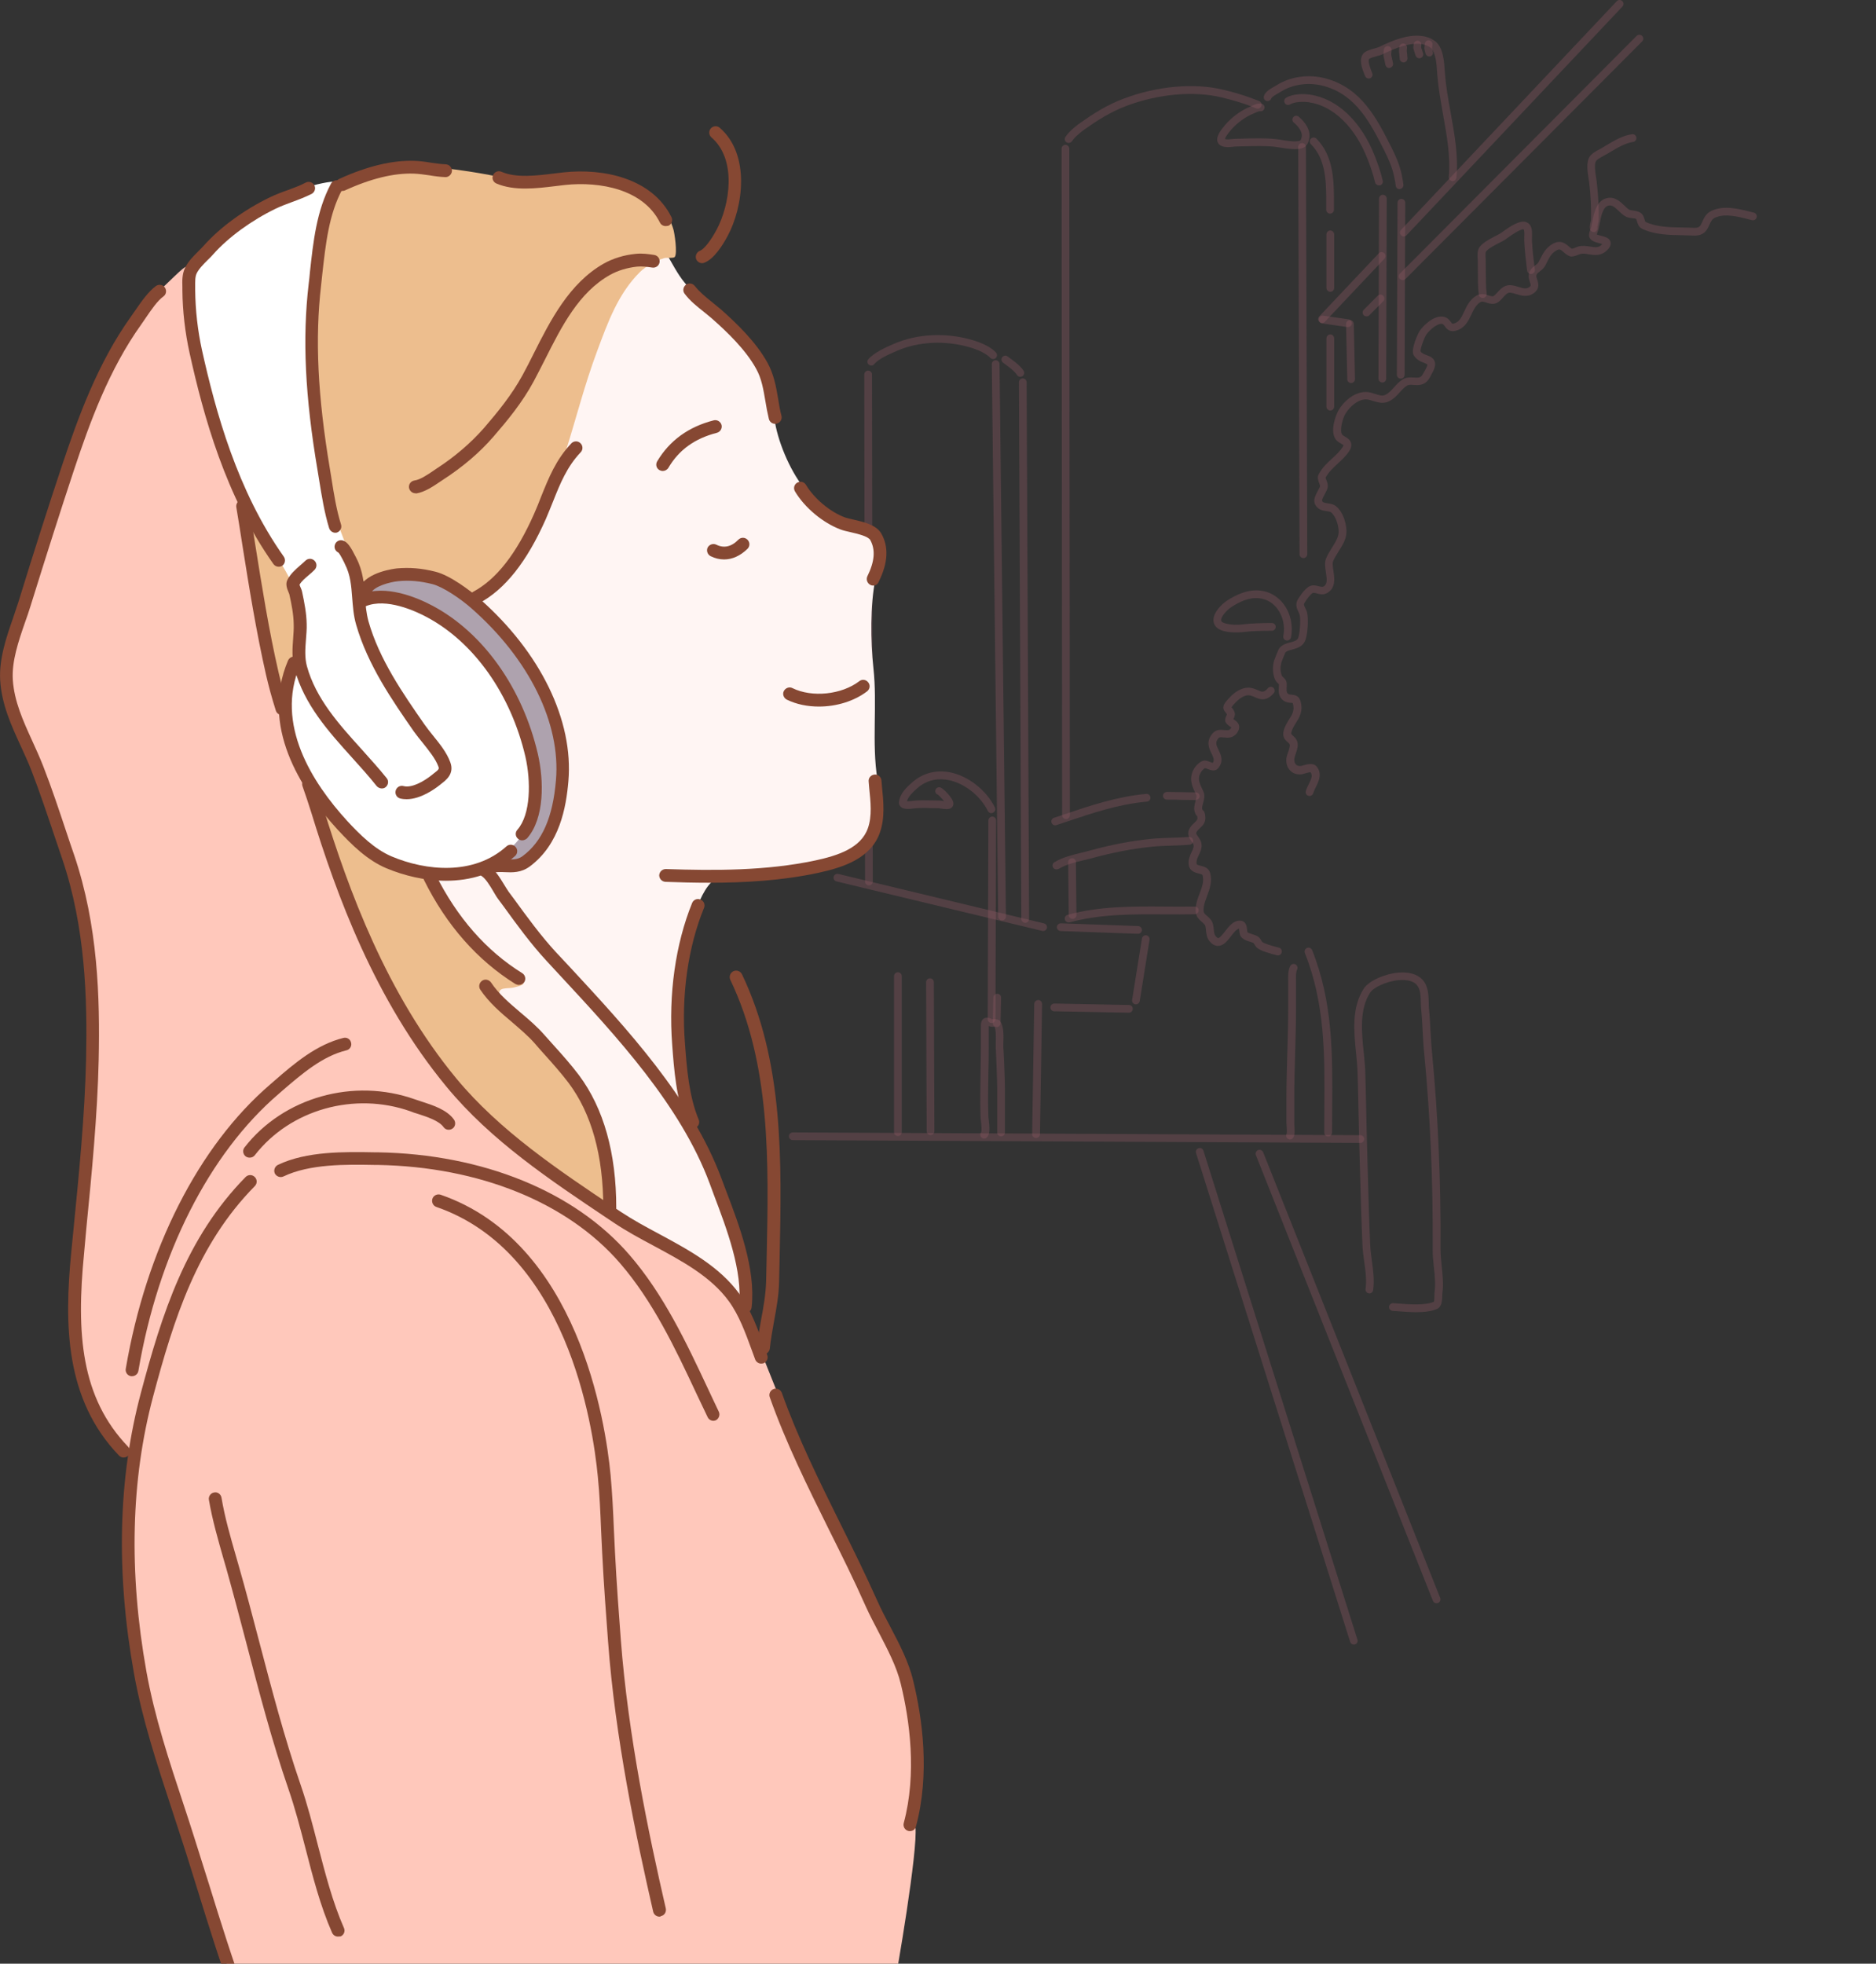 <svg width="729" height="763" viewBox="0 0 729 763" fill="none" xmlns="http://www.w3.org/2000/svg">
<rect x="0" y="0" width="729" height="763" fill="#333333" stroke="none"/>
<g clip-path="url(#clip0_105_3)">
<path d="M528.637 444.075C528.594 444.075 528.594 444.075 528.637 444.075L308.057 443.004C307.243 443.004 306.558 442.319 306.558 441.505C306.558 440.691 307.243 440.006 308.057 440.006L528.637 441.077C529.45 441.077 530.136 441.762 530.136 442.576C530.093 443.432 529.45 444.075 528.637 444.075Z" fill="#915B65" fill-opacity="0.35"/>
<path d="M525.039 148.839C524.225 148.839 523.54 148.196 523.54 147.382L523.069 125.924C523.069 125.11 523.711 124.425 524.525 124.382H524.568C525.382 124.382 526.067 125.025 526.067 125.838L526.538 147.297C526.538 148.111 525.895 148.796 525.039 148.839Z" fill="#915B65" fill-opacity="0.35"/>
<path d="M531.035 122.926C530.65 122.926 530.264 122.797 529.964 122.498C529.365 121.898 529.365 120.956 529.964 120.356L535.361 114.916C535.961 114.317 536.903 114.317 537.503 114.916C538.102 115.516 538.102 116.458 537.503 117.058L532.106 122.498C531.806 122.797 531.421 122.926 531.035 122.926Z" fill="#915B65" fill-opacity="0.35"/>
<path d="M545.084 108.834C544.698 108.834 544.313 108.706 544.013 108.406C543.413 107.806 543.413 106.864 544.013 106.264L550.309 99.968L635.971 13.963C636.571 13.363 637.513 13.363 638.112 13.963C638.712 14.563 638.712 15.505 638.112 16.105L546.154 108.406C545.855 108.706 545.469 108.834 545.084 108.834Z" fill="#915B65" fill-opacity="0.35"/>
<path d="M513.731 125.496C513.346 125.496 513.003 125.367 512.703 125.067C512.104 124.511 512.061 123.568 512.661 122.926L535.789 98.426C536.346 97.827 537.331 97.784 537.931 98.383C538.531 98.94 538.573 99.925 537.974 100.525L514.845 125.025C514.545 125.324 514.16 125.496 513.731 125.496Z" fill="#915B65" fill-opacity="0.35"/>
<path d="M545.512 91.873C545.127 91.873 544.784 91.745 544.484 91.445C543.884 90.888 543.842 89.946 544.441 89.303L628.261 0.471C628.818 -0.128 629.803 -0.171 630.403 0.428C631.003 0.985 631.045 1.927 630.446 2.57L546.583 91.402C546.283 91.702 545.897 91.873 545.512 91.873Z" fill="#915B65" fill-opacity="0.35"/>
<path d="M523.84 127.08C523.754 127.08 523.711 127.08 523.625 127.08L513.774 125.667C512.961 125.539 512.404 124.768 512.489 123.954C512.618 123.14 513.346 122.54 514.203 122.669L524.054 124.082C524.868 124.211 525.424 124.982 525.339 125.796C525.21 126.566 524.568 127.08 523.84 127.08Z" fill="#915B65" fill-opacity="0.35"/>
<path d="M438.692 393.491L409.652 392.934C408.838 392.934 408.153 392.249 408.196 391.392C408.196 390.579 408.924 389.893 409.738 389.936L438.734 390.493C439.548 390.493 440.233 391.178 440.191 392.035C440.191 392.806 439.505 393.491 438.692 393.491Z" fill="#915B65" fill-opacity="0.35"/>
<path d="M405.369 361.753C405.241 361.753 405.155 361.753 405.026 361.71L325.061 342.479C324.247 342.265 323.776 341.494 323.947 340.68C324.162 339.866 324.975 339.395 325.746 339.567L405.712 358.798C406.526 359.012 406.997 359.783 406.825 360.597C406.654 361.282 406.054 361.753 405.369 361.753Z" fill="#915B65" fill-opacity="0.35"/>
<path d="M442.247 362.824H442.204L412.136 361.753C411.323 361.71 410.68 361.025 410.68 360.211C410.723 359.397 411.451 358.755 412.222 358.755L442.289 359.826C443.103 359.868 443.746 360.554 443.746 361.368C443.703 362.224 443.017 362.824 442.247 362.824Z" fill="#915B65" fill-opacity="0.35"/>
<path d="M441.433 390.236C441.347 390.236 441.261 390.236 441.176 390.236C440.362 390.107 439.805 389.336 439.934 388.523L443.746 364.666C443.874 363.852 444.645 363.295 445.459 363.424C446.273 363.552 446.829 364.323 446.701 365.137L442.889 388.994C442.761 389.679 442.161 390.236 441.433 390.236Z" fill="#915B65" fill-opacity="0.35"/>
<path d="M402.585 442.19C401.728 442.19 401.086 441.505 401.086 440.648L401.9 390.065C401.9 389.251 402.671 388.608 403.442 388.565C404.255 388.565 404.941 389.251 404.941 390.107L404.127 440.691C404.084 441.548 403.399 442.19 402.585 442.19Z" fill="#915B65" fill-opacity="0.35"/>
<path d="M387.294 399.059C387.294 399.059 387.252 399.059 387.294 399.059C386.438 399.059 385.795 398.374 385.795 397.517L386.009 387.58C386.009 386.767 386.738 386.124 387.551 386.124C388.365 386.124 389.05 386.809 389.008 387.666L388.794 397.603C388.794 398.417 388.108 399.059 387.294 399.059Z" fill="#915B65" fill-opacity="0.35"/>
<path d="M385.324 397.517C384.51 397.517 383.825 396.832 383.825 396.018L384.082 318.793C384.082 317.979 384.767 317.294 385.581 317.294C386.395 317.294 387.08 317.979 387.08 318.793L386.823 396.018C386.823 396.875 386.138 397.517 385.324 397.517Z" fill="#915B65" fill-opacity="0.35"/>
<path d="M361.596 441.034C360.782 441.034 360.097 440.349 360.097 439.535L359.883 381.627C359.883 380.813 360.568 380.128 361.382 380.128C362.195 380.128 362.881 380.813 362.881 381.627L363.095 439.535C363.095 440.349 362.41 441.034 361.596 441.034Z" fill="#915B65" fill-opacity="0.35"/>
<path d="M348.918 441.419C348.104 441.419 347.419 440.734 347.419 439.92V379.271C347.419 378.457 348.104 377.772 348.918 377.772C349.732 377.772 350.417 378.457 350.417 379.271V439.92C350.417 440.734 349.732 441.419 348.918 441.419Z" fill="#915B65" fill-opacity="0.35"/>
<path d="M337.653 344.021C336.839 344.021 336.154 343.336 336.154 342.522L335.854 145.498C335.854 144.684 336.54 143.999 337.353 143.999C338.167 143.999 338.853 144.684 338.853 145.498L339.152 342.522C339.152 343.336 338.51 344.021 337.653 344.021Z" fill="#915B65" fill-opacity="0.35"/>
<path d="M389.393 357.641C388.579 357.641 387.894 356.999 387.894 356.142L385.41 141.472C385.41 140.658 386.052 139.973 386.909 139.973C387.723 139.973 388.408 140.615 388.408 141.472L390.892 356.142C390.892 356.956 390.25 357.641 389.393 357.641Z" fill="#915B65" fill-opacity="0.35"/>
<path d="M398.388 358.584C397.574 358.584 396.889 357.898 396.889 357.085L395.946 148.539C395.946 147.725 396.632 147.04 397.445 147.04C398.259 147.04 398.944 147.725 398.944 148.539L399.887 357.085C399.887 357.898 399.201 358.584 398.388 358.584Z" fill="#915B65" fill-opacity="0.35"/>
<path d="M416.805 357.042C415.991 357.042 415.306 356.399 415.306 355.543L415.092 334.984C415.092 334.17 415.734 333.484 416.591 333.484C417.362 333.399 418.09 334.127 418.09 334.984L418.304 355.543C418.304 356.356 417.662 357.042 416.805 357.042Z" fill="#915B65" fill-opacity="0.35"/>
<path d="M414.235 318.237C413.421 318.237 412.736 317.551 412.736 316.737L412.522 57.779C412.522 56.966 413.207 56.28 414.021 56.28C414.835 56.28 415.52 56.966 415.52 57.779L415.734 316.737C415.734 317.594 415.092 318.237 414.235 318.237Z" fill="#915B65" fill-opacity="0.35"/>
<path d="M506.493 216.855C505.679 216.855 504.994 216.17 504.994 215.356L504.48 57.094C504.48 56.28 505.165 55.595 505.979 55.595C506.793 55.595 507.478 56.28 507.478 57.094L507.992 215.356C507.992 216.17 507.307 216.855 506.493 216.855Z" fill="#915B65" fill-opacity="0.35"/>
<path d="M382.455 442.404C382.069 442.404 381.684 442.276 381.384 441.976C380.827 441.419 380.784 440.52 381.298 439.92C381.598 439.192 381.298 436.408 381.17 435.466C381.084 434.909 381.041 434.438 381.041 434.138C380.827 428.313 380.955 422.445 381.041 416.748C381.084 413.408 381.17 410.067 381.17 406.726V399.102C381.17 398.031 381.127 396.361 382.455 395.675C383.482 395.161 384.51 395.59 385.196 395.847C385.324 395.89 385.453 395.975 385.581 395.975C385.667 395.975 385.795 395.975 385.967 395.975C386.78 395.975 388.065 395.932 388.751 396.96C390.078 398.931 389.993 402.314 389.907 405.056C389.907 405.912 389.864 406.683 389.907 407.283L389.95 407.968C390.036 409.296 390.121 410.624 390.164 411.951C390.207 413.065 390.25 414.221 390.293 415.335C390.378 417.819 390.507 420.389 390.507 422.959V440.049C390.507 440.862 389.821 441.548 389.008 441.548C388.194 441.548 387.509 440.862 387.509 440.049V422.959C387.509 420.475 387.38 417.948 387.294 415.464C387.252 414.307 387.209 413.193 387.166 412.037C387.123 410.752 387.037 409.424 386.995 408.139L386.952 407.454C386.909 406.769 386.952 405.912 386.952 404.97C386.995 403.085 387.08 400.344 386.481 398.973C386.309 398.973 386.138 398.973 386.052 398.973C385.667 398.973 385.324 398.973 385.11 398.931C384.853 398.888 384.553 398.802 384.211 398.631C384.211 398.716 384.211 398.802 384.211 398.845V399.059V406.683C384.211 410.024 384.168 413.408 384.082 416.748C383.996 422.402 383.868 428.227 384.082 433.967C384.082 434.181 384.125 434.566 384.211 435.037C384.553 438.164 384.767 440.648 383.568 441.89C383.225 442.233 382.84 442.404 382.455 442.404Z" fill="#915B65" fill-opacity="0.35"/>
<path d="M501.268 442.747C501.054 442.747 500.839 442.704 500.625 442.576C499.897 442.233 499.597 441.334 499.94 440.563C500.154 440.092 500.026 438.378 499.983 437.607C499.94 437.093 499.897 436.622 499.897 436.28V426.814C499.897 420.946 500.068 414.992 500.24 409.21C500.411 403.471 500.582 397.517 500.582 391.692V382.098C500.582 381.755 500.582 381.413 500.582 381.07C500.54 379.314 500.497 377.087 501.353 375.373C501.739 374.645 502.638 374.346 503.366 374.688C504.095 375.074 504.394 375.973 504.052 376.701C503.538 377.772 503.581 379.485 503.623 380.984C503.623 381.37 503.623 381.755 503.623 382.098V391.692C503.623 397.56 503.452 403.514 503.281 409.296C503.109 415.035 502.938 420.989 502.938 426.814V436.28C502.938 436.579 502.981 436.922 502.981 437.35C503.109 439.235 503.195 440.777 502.638 441.848C502.338 442.447 501.825 442.747 501.268 442.747Z" fill="#915B65" fill-opacity="0.35"/>
<path d="M550.266 509.864C547.825 509.864 545.341 509.65 543.114 509.478L541.186 509.35C540.372 509.307 539.73 508.579 539.773 507.765C539.816 506.951 540.544 506.309 541.357 506.352L543.285 506.48C547.739 506.823 553.778 507.294 557.205 505.795C557.376 505.495 557.419 503.825 557.419 503.182C557.419 502.711 557.419 502.283 557.462 502.026C557.89 498.942 557.548 495.729 557.205 492.389C556.948 490.076 556.691 487.677 556.734 485.321C556.905 459.237 555.791 433.667 553.436 409.253C553.136 406.34 553.007 403.428 552.836 400.558C552.665 397.731 552.536 394.819 552.237 391.949C552.151 391.178 552.151 390.364 552.108 389.465C552.065 386.938 552.022 384.325 550.48 382.612C549.195 381.199 546.84 380.599 543.756 380.813C538.83 381.199 533.734 383.683 532.449 385.653C528.208 392.163 529.108 400.987 529.922 408.825C530.179 411.395 530.436 413.836 530.521 416.192C530.693 421.331 530.778 426.428 530.907 431.568C530.992 435.894 531.078 440.22 531.207 444.546C531.335 448.144 531.421 451.784 531.506 455.425C531.763 464.72 532.02 474.314 532.449 483.694C532.534 485.707 532.834 487.806 533.091 489.861C533.605 493.545 534.119 497.357 533.605 501.255C533.477 502.068 532.748 502.668 531.935 502.54C531.121 502.411 530.521 501.683 530.65 500.869C531.121 497.4 530.65 493.93 530.136 490.29C529.836 488.191 529.536 486.049 529.45 483.865C529.022 474.442 528.765 464.848 528.508 455.554C528.423 451.913 528.294 448.315 528.208 444.717C528.08 440.391 527.994 436.023 527.909 431.697C527.78 426.6 527.694 421.46 527.523 416.363C527.437 414.136 527.223 411.737 526.966 409.21C526.11 400.901 525.167 391.478 529.964 384.111C531.892 381.156 537.974 378.372 543.542 377.9C547.611 377.601 550.78 378.543 552.75 380.642C555.063 383.169 555.106 386.638 555.192 389.465C555.192 390.279 555.235 391.007 555.277 391.692C555.577 394.605 555.706 397.56 555.877 400.43C556.048 403.257 556.177 406.169 556.477 408.996C558.832 433.496 559.946 459.194 559.775 485.364C559.775 487.549 559.989 489.861 560.246 492.089C560.589 495.472 560.974 498.985 560.503 502.454C560.46 502.625 560.46 502.925 560.46 503.268C560.417 505.024 560.374 507.722 558.447 508.579C556.177 509.564 553.264 509.864 550.266 509.864Z" fill="#915B65" fill-opacity="0.35"/>
<path d="M537.16 148.625C536.346 148.625 535.661 147.939 535.661 147.126L535.875 77.182C535.875 76.368 536.56 75.683 537.374 75.683C538.188 75.683 538.873 76.368 538.873 77.182L538.659 147.126C538.659 147.939 538.017 148.625 537.16 148.625Z" fill="#915B65" fill-opacity="0.35"/>
<path d="M544.313 147.125C543.499 147.125 542.814 146.44 542.814 145.626L543.071 78.767C543.071 77.953 543.756 77.268 544.57 77.268C545.383 77.268 546.069 77.953 546.069 78.767L545.812 145.626C545.812 146.483 545.169 147.125 544.313 147.125Z" fill="#915B65" fill-opacity="0.35"/>
<path d="M415.263 55.552C415.006 55.552 414.706 55.467 414.492 55.338C413.807 54.91 413.55 53.967 413.978 53.282C415.434 50.926 418.818 48.399 419.846 47.714C424.686 44.288 430.083 40.775 436.764 38.291C449.699 33.408 464.176 32.123 475.483 34.907C478.739 35.678 483.022 36.835 487.562 38.591L489.318 39.276C490.089 39.576 490.474 40.476 490.132 41.246C489.832 42.017 488.932 42.403 488.161 42.103L486.448 41.418C482.079 39.705 477.925 38.634 474.755 37.863C464.048 35.25 450.213 36.449 437.792 41.118C431.41 43.517 426.228 46.9 421.559 50.198C419.803 51.44 417.447 53.411 416.548 54.91C416.248 55.295 415.734 55.552 415.263 55.552Z" fill="#915B65" fill-opacity="0.35"/>
<path d="M410.038 320.678C409.395 320.678 408.838 320.292 408.624 319.65C408.367 318.879 408.796 318.022 409.567 317.765L413.164 316.566C423.829 312.968 433.895 309.542 445.416 308.471C446.23 308.385 446.958 308.985 447.044 309.842C447.129 310.655 446.53 311.384 445.673 311.469C434.494 312.497 424.6 315.881 414.107 319.393L410.509 320.592C410.337 320.635 410.166 320.678 410.038 320.678Z" fill="#915B65" fill-opacity="0.35"/>
<path d="M464.476 310.87C462.634 310.87 460.792 310.827 458.993 310.784C457.152 310.741 455.267 310.655 453.425 310.698C452.612 310.698 451.926 310.013 451.926 309.199C451.926 308.3 452.697 307.7 453.597 307.7C455.438 307.7 457.28 307.743 459.122 307.786C460.964 307.829 462.763 307.871 464.69 307.871C465.504 307.871 466.189 308.557 466.189 309.37C466.146 310.227 465.332 310.87 464.476 310.87Z" fill="#915B65" fill-opacity="0.35"/>
<path d="M410.509 337.81C409.995 337.81 409.524 337.553 409.224 337.082C408.796 336.354 409.01 335.455 409.738 335.026C412.907 333.099 416.676 332.199 420.317 331.3C421.431 331.043 422.501 330.786 423.529 330.486C431.582 328.259 439.591 326.717 447.301 325.946C449.999 325.689 452.697 325.603 455.31 325.518C457.537 325.432 459.807 325.389 462.034 325.218C462.848 325.132 463.576 325.775 463.662 326.589C463.748 327.402 463.105 328.131 462.291 328.216C459.979 328.43 457.666 328.473 455.439 328.559C452.869 328.644 450.213 328.73 447.643 328.987C440.105 329.758 432.267 331.257 424.343 333.442C423.272 333.741 422.159 333.998 421.045 334.255C417.619 335.069 414.107 335.926 411.365 337.639C411.066 337.725 410.766 337.81 410.509 337.81Z" fill="#915B65" fill-opacity="0.35"/>
<path d="M516.858 83.007C516.044 83.007 515.359 82.322 515.359 81.508V79.752C515.402 71.014 515.402 62.02 509.406 56.023C508.806 55.424 508.806 54.481 509.406 53.882C510.005 53.282 510.947 53.282 511.547 53.882C518.443 60.778 518.4 70.843 518.357 79.752V81.508C518.357 82.322 517.715 83.007 516.858 83.007Z" fill="#915B65" fill-opacity="0.35"/>
<path d="M516.944 113.374C516.13 113.374 515.445 112.689 515.445 111.875V91.059C515.445 90.246 516.13 89.56 516.944 89.56C517.758 89.56 518.443 90.246 518.443 91.059V111.875C518.443 112.689 517.8 113.374 516.944 113.374Z" fill="#915B65" fill-opacity="0.35"/>
<path d="M516.944 159.504C516.13 159.504 515.445 158.818 515.445 158.005V131.449C515.445 130.635 516.13 129.95 516.944 129.95C517.758 129.95 518.443 130.635 518.443 131.449V158.005C518.443 158.818 517.8 159.504 516.944 159.504Z" fill="#915B65" fill-opacity="0.35"/>
<path d="M338.596 142.029C338.253 142.029 337.91 141.9 337.61 141.686C336.968 141.172 336.882 140.187 337.439 139.587C339.709 136.932 344.335 134.919 347.376 133.591C356.499 129.65 367.549 129.136 377.743 132.092C380.741 132.948 384.767 134.533 387.037 136.974C387.594 137.574 387.551 138.516 386.952 139.116C386.352 139.673 385.41 139.63 384.81 139.03C383.44 137.531 380.527 136.032 376.886 134.961C367.378 132.177 357.056 132.649 348.618 136.289C345.748 137.531 341.508 139.33 339.709 141.472C339.452 141.857 339.024 142.029 338.596 142.029Z" fill="#915B65" fill-opacity="0.35"/>
<path d="M396.46 146.397C395.989 146.397 395.518 146.183 395.218 145.712C394.233 144.213 392.563 142.971 390.935 141.772C390.55 141.472 390.121 141.172 389.736 140.872C389.093 140.358 388.965 139.416 389.479 138.773C389.993 138.131 390.935 138.002 391.577 138.516C391.963 138.816 392.348 139.073 392.734 139.373C394.49 140.658 396.46 142.114 397.745 144.042C398.216 144.727 398.002 145.669 397.317 146.14C397.06 146.312 396.76 146.397 396.46 146.397Z" fill="#915B65" fill-opacity="0.35"/>
<path d="M385.239 315.966C384.682 315.966 384.168 315.667 383.911 315.153C380.913 309.113 374.702 304.274 368.492 303.074C365.322 302.475 360.654 302.517 356.37 306.329C354.657 307.829 352.987 309.456 352.43 311.298C352.773 311.341 353.372 311.341 354.357 311.212C356.927 310.87 359.369 310.955 361.767 310.998C362.752 311.041 363.737 311.041 364.765 311.041C365.022 311.041 365.536 311.084 366.05 311.169C366.264 311.212 366.521 311.255 366.821 311.255C366.05 310.27 364.851 309.028 364.38 308.728C363.609 308.471 363.266 307.657 363.523 306.886C363.78 306.115 364.722 305.687 365.493 305.987C366.521 306.329 370.162 309.884 370.462 311.94C370.59 312.754 370.248 313.525 369.605 313.953C368.706 314.553 367.378 314.425 365.622 314.168C365.236 314.125 364.937 314.039 364.765 314.039C363.737 314.039 362.709 313.996 361.681 313.996C359.326 313.911 357.056 313.868 354.743 314.168C352.259 314.51 350.76 314.253 349.946 313.397C349.432 312.883 349.218 312.197 349.346 311.469C349.817 308.128 352.558 305.687 354.4 304.059C358.512 300.419 363.609 299.048 369.091 300.076C376.158 301.447 383.225 306.929 386.609 313.739C386.995 314.467 386.695 315.367 385.924 315.752C385.667 315.881 385.453 315.966 385.239 315.966Z" fill="#915B65" fill-opacity="0.35"/>
<path d="M500.154 248.893C500.068 248.893 499.94 248.893 499.854 248.85C499.04 248.679 498.527 247.908 498.698 247.094C499.426 243.41 498.569 239.47 496.385 236.557C495.143 234.844 492.83 232.788 489.189 232.445C485.163 232.06 481.608 233.902 478.696 235.743C476.597 237.071 473.899 240.112 474.67 241.44C475.226 242.425 479.51 242.982 482.165 242.682C486.32 242.168 490.431 242.083 494.243 242.083C495.057 242.083 495.742 242.768 495.742 243.582C495.742 244.395 495.057 245.081 494.243 245.081C490.517 245.081 486.534 245.166 482.551 245.638C482.465 245.638 474.07 246.537 472.057 242.896C470.001 239.213 474.584 234.758 477.111 233.174C480.28 231.203 484.521 229.019 489.489 229.447C493.215 229.79 496.513 231.674 498.826 234.758C501.525 238.356 502.553 243.196 501.653 247.693C501.482 248.379 500.839 248.893 500.154 248.893Z" fill="#915B65" fill-opacity="0.35"/>
<path d="M535.789 71.999C535.104 71.999 534.504 71.528 534.333 70.843C533.605 67.631 532.491 64.59 531.421 61.806C526.581 49.342 518.1 41.118 508.677 39.748C506.322 39.405 503.024 39.533 501.31 40.561C500.582 40.99 499.683 40.775 499.255 40.047C498.826 39.319 499.04 38.42 499.769 37.991C502.296 36.45 506.407 36.364 509.149 36.792C519.685 38.334 529.065 47.286 534.29 60.778C535.404 63.69 536.56 66.817 537.331 70.243C537.503 71.057 536.989 71.871 536.218 72.042C536.004 71.999 535.918 71.999 535.789 71.999Z" fill="#915B65" fill-opacity="0.35"/>
<path d="M543.842 73.499C543.113 73.499 542.514 72.985 542.385 72.256C542.3 71.785 542.3 71.614 542.257 71.4C542.257 71.143 542.214 70.8 541.743 68.573C541.015 64.847 539.259 61.163 538.017 58.679C532.62 47.971 527.052 36.921 514.545 33.451C508.677 31.824 502.338 32.68 497.584 35.721C497.327 35.893 497.027 36.064 496.642 36.278C495.957 36.664 494.201 37.649 494.029 38.206C493.772 38.977 492.958 39.448 492.187 39.233C491.417 39.019 490.945 38.291 491.117 37.477C491.545 35.721 493.558 34.565 495.143 33.665C495.443 33.494 495.742 33.323 495.957 33.194C501.439 29.682 508.677 28.697 515.359 30.539C529.108 34.351 535.018 46.044 540.715 57.308C542.043 59.921 543.884 63.861 544.698 67.93C545.169 70.329 545.212 70.715 545.255 71.1C545.255 71.228 545.298 71.357 545.341 71.657C545.469 72.471 544.955 73.242 544.141 73.413C544.013 73.456 543.927 73.499 543.842 73.499Z" fill="#915B65" fill-opacity="0.35"/>
<path d="M503.109 57.951C501.353 57.951 499.512 57.651 497.798 57.394C496.899 57.266 495.999 57.094 495.228 57.008C491.417 56.623 487.433 56.752 483.536 56.837C482.508 56.88 481.48 56.88 480.452 56.923C479.938 56.923 479.424 57.008 478.953 57.051C477.753 57.18 476.34 57.351 474.841 56.794C473.942 56.452 473.299 55.809 473.085 54.953C472.571 53.025 474.241 50.755 475.912 48.742C478.653 45.487 482.336 42.831 486.02 41.332C486.191 41.247 486.362 41.161 486.577 41.075C487.605 40.604 488.847 40.047 490.132 40.261C490.945 40.39 491.502 41.161 491.374 41.975C491.245 42.788 490.474 43.345 489.66 43.217C489.232 43.131 488.333 43.559 487.776 43.816C487.519 43.902 487.305 44.031 487.091 44.116C483.921 45.401 480.58 47.843 478.225 50.627C476.511 52.64 476.083 53.625 475.997 54.01C476.811 54.267 477.582 54.139 478.567 54.053C479.167 53.968 479.724 53.925 480.366 53.925C481.394 53.925 482.379 53.882 483.407 53.839C487.39 53.753 491.502 53.625 495.443 54.01C496.256 54.096 497.199 54.224 498.184 54.396C500.625 54.781 503.366 55.252 505.208 54.653C505.337 54.61 505.679 54.139 505.851 53.068C506.15 51.183 504.437 48.999 502.767 47.628C502.124 47.114 502.039 46.172 502.553 45.53C503.067 44.887 504.009 44.802 504.651 45.316C505.765 46.258 509.406 49.599 508.806 53.539C508.42 56.237 507.135 57.223 506.15 57.523C505.294 57.822 504.223 57.951 503.109 57.951Z" fill="#915B65" fill-opacity="0.35"/>
<path d="M564.486 70.372C564.443 70.372 564.401 70.372 564.358 70.372C563.544 70.286 562.901 69.558 562.987 68.744C563.715 60.906 562.216 52.554 560.76 44.459C559.86 39.362 558.918 34.137 558.533 29.082L558.447 28.055C558.276 25.228 557.933 20.045 555.877 18.503C550.609 14.648 541.186 19.189 537.16 21.116C536.56 21.416 535.747 21.63 534.89 21.844C534.033 22.101 532.406 22.529 532.063 22.872C531.378 23.729 532.62 26.941 533.048 27.969L533.262 28.483C533.562 29.254 533.177 30.11 532.406 30.41C531.635 30.71 530.778 30.325 530.478 29.554L530.264 29.04C529.365 26.855 527.909 23.172 529.707 20.902C530.564 19.831 532.363 19.317 534.076 18.846C534.762 18.674 535.49 18.46 535.832 18.289C540.715 15.933 550.909 11.05 557.633 15.976C560.846 18.332 561.188 23.986 561.445 27.755L561.531 28.74C561.874 33.623 562.773 38.591 563.715 43.816C565.214 52.083 566.756 60.649 565.985 68.916C565.9 69.772 565.257 70.372 564.486 70.372Z" fill="#915B65" fill-opacity="0.35"/>
<path d="M539.816 26.427C539.087 26.427 538.488 25.913 538.359 25.185C538.102 23.814 537.931 23.086 537.802 22.572C537.545 21.501 537.545 21.33 537.674 20.088L537.76 19.274C537.845 18.46 538.573 17.861 539.387 17.904C540.201 17.989 540.801 18.717 540.758 19.531L540.672 20.388C540.586 21.244 540.586 21.244 540.715 21.844C540.843 22.358 541.015 23.129 541.315 24.585C541.486 25.399 540.929 26.17 540.115 26.341C540.03 26.427 539.901 26.427 539.816 26.427Z" fill="#915B65" fill-opacity="0.35"/>
<path d="M545.426 24.242C544.655 24.242 543.97 23.643 543.927 22.872C543.842 21.63 543.756 20.987 543.713 20.602C543.627 19.831 543.627 19.745 543.713 18.803L543.756 18.289C543.842 17.475 544.57 16.875 545.383 16.918C546.197 17.004 546.797 17.732 546.754 18.546L546.711 19.06C546.626 19.788 546.626 19.788 546.711 20.259C546.754 20.688 546.84 21.33 546.925 22.615C546.968 23.429 546.369 24.157 545.555 24.242C545.512 24.242 545.469 24.242 545.426 24.242Z" fill="#915B65" fill-opacity="0.35"/>
<path d="M551.551 22.658C550.909 22.658 550.309 22.23 550.095 21.587C549.795 20.602 549.624 20.088 549.495 19.745C549.195 18.889 549.153 18.674 549.281 17.689L549.324 17.175C549.41 16.362 550.181 15.762 550.951 15.805C551.765 15.89 552.408 16.619 552.322 17.432L552.279 17.989C552.236 18.246 552.236 18.375 552.236 18.46C552.236 18.46 552.279 18.546 552.322 18.674C552.451 19.017 552.665 19.617 553.007 20.688C553.264 21.501 552.793 22.315 551.979 22.572C551.808 22.615 551.68 22.658 551.551 22.658Z" fill="#915B65" fill-opacity="0.35"/>
<path d="M555.406 21.93C554.721 21.93 554.121 21.459 553.95 20.773C553.864 20.302 553.778 20.002 553.693 19.788C553.479 18.974 553.479 18.803 553.564 17.989C553.607 17.775 553.607 17.475 553.65 17.047C553.735 16.233 554.464 15.591 555.277 15.676C556.091 15.762 556.734 16.49 556.648 17.304C556.605 17.775 556.562 18.075 556.52 18.332C556.52 18.503 556.477 18.632 556.477 18.717C556.477 18.803 556.519 18.889 556.562 19.06C556.648 19.317 556.734 19.617 556.819 20.131C556.991 20.945 556.519 21.758 555.706 21.93C555.62 21.887 555.492 21.93 555.406 21.93Z" fill="#915B65" fill-opacity="0.35"/>
<path d="M619.31 90.16C618.539 90.16 617.896 89.603 617.811 88.832C617.682 87.89 617.896 87.033 618.068 86.305C618.196 85.834 618.282 85.406 618.282 85.02C618.368 80.78 618.153 75.897 617.554 70.929C617.511 70.543 617.425 70.072 617.34 69.558C616.911 66.903 616.355 63.262 617.597 61.077C618.41 59.707 620.124 58.764 621.494 58.036L622.051 57.737C622.694 57.394 623.379 56.966 624.064 56.537C627.191 54.696 630.746 52.554 634.215 52.169C635.072 52.04 635.8 52.64 635.885 53.496C635.971 54.31 635.371 55.081 634.558 55.167C631.731 55.509 628.476 57.437 625.606 59.15C624.878 59.578 624.193 60.007 623.507 60.349L622.908 60.692C621.965 61.206 620.552 61.977 620.166 62.619C619.438 63.861 619.952 67.288 620.252 69.13C620.338 69.686 620.423 70.201 620.466 70.629C621.066 75.726 621.323 80.737 621.237 85.149C621.237 85.834 621.066 86.476 620.937 87.076C620.809 87.633 620.68 88.147 620.723 88.532C620.809 89.346 620.252 90.117 619.396 90.203C619.438 90.16 619.353 90.16 619.31 90.16Z" fill="#915B65" fill-opacity="0.35"/>
<path d="M576.136 115.773C575.365 115.773 574.723 115.216 574.637 114.445C574.295 111.576 574.295 108.492 574.295 105.536C574.295 103.994 574.295 102.453 574.252 100.953L574.209 100.439C574.123 99.069 574.038 97.141 575.023 95.899C576.436 94.143 578.835 92.901 580.976 91.787C581.747 91.402 582.475 91.017 583.118 90.631C583.289 90.545 583.589 90.331 583.974 90.031C586.93 87.89 590.313 85.663 592.755 86.219C593.611 86.434 594.297 86.948 594.725 87.719C595.453 89.004 595.367 90.845 595.325 92.43C595.325 92.901 595.282 93.372 595.325 93.715C595.496 97.227 595.924 100.782 596.352 104.209L596.438 104.765C596.524 105.579 595.924 106.35 595.11 106.436C594.254 106.521 593.526 105.922 593.44 105.108L593.354 104.551C592.926 101.039 592.498 97.441 592.326 93.843C592.284 93.415 592.326 92.858 592.326 92.302C592.369 91.273 592.412 89.732 592.112 89.132C591.812 89.004 590.527 89.046 585.773 92.473C585.302 92.816 584.959 93.073 584.745 93.201C584.06 93.629 583.289 94.015 582.432 94.443C580.591 95.385 578.449 96.499 577.464 97.741C577.164 98.126 577.25 99.668 577.293 100.268L577.336 100.825C577.378 102.367 577.378 103.909 577.378 105.536C577.378 108.406 577.378 111.404 577.721 114.103C577.807 114.916 577.207 115.687 576.393 115.773C576.265 115.773 576.222 115.773 576.136 115.773Z" fill="#915B65" fill-opacity="0.35"/>
<path d="M508.892 309.285C508.763 309.285 508.635 309.285 508.506 309.242C507.692 309.028 507.221 308.214 507.435 307.4C507.649 306.501 508.121 305.601 508.549 304.745C509.62 302.603 510.177 301.233 509.234 300.033C508.977 299.99 507.521 300.419 507.007 300.547C506.622 300.676 506.279 300.761 506.065 300.804C504.351 301.104 502.767 300.676 501.61 299.648C500.368 298.577 499.726 296.864 499.854 294.979C499.897 294.165 500.197 293.266 500.54 292.324C500.925 291.21 501.439 289.711 501.096 289.111C500.925 288.811 500.668 288.597 500.325 288.297C499.512 287.612 498.184 286.456 498.826 283.929C499.297 282.13 500.197 280.716 500.968 279.474C502.21 277.504 503.109 276.048 502.424 273.435C502.381 273.264 502.338 273.178 502.338 273.178C502.253 273.135 501.867 273.092 501.61 273.092C500.582 273.007 499.04 272.878 497.798 271.293C496.77 269.923 496.856 268.338 496.942 267.096C496.985 266.668 496.985 266.239 496.985 265.854C496.985 265.897 496.77 265.683 496.642 265.554C496.214 265.126 495.614 264.569 495.314 263.669C494.543 261.442 494.458 259.258 495.057 256.816C495.1 256.688 496.685 252.448 497.156 251.848C498.269 250.435 499.897 250.006 501.353 249.621C502.638 249.278 503.709 249.021 504.309 248.165C505.122 246.965 505.508 240.626 505.037 238.87C504.951 238.528 504.737 238.142 504.566 237.714C504.009 236.557 503.195 234.93 504.309 232.959C504.351 232.917 506.707 228.805 508.934 227.777C510.219 227.177 511.461 227.52 512.447 227.777C513.432 228.034 513.903 228.12 514.374 227.863C515.83 227.006 515.659 225.164 515.231 222.294C514.931 220.453 514.674 218.697 515.231 217.198C515.787 215.698 516.73 214.242 517.586 212.829C518.743 210.987 519.942 209.06 520.156 207.303C520.456 204.862 519.171 200.579 517.244 199.08C516.858 198.78 516.173 198.694 515.488 198.609C514.031 198.395 511.761 198.052 510.862 195.525C510.348 194.069 511.204 192.355 512.361 190.214C512.618 189.743 512.832 189.357 512.918 189.1C513.046 188.8 512.875 188.372 512.618 187.687C512.275 186.787 511.761 185.545 512.447 184.26C513.86 181.605 515.83 179.806 517.758 178.05C519.3 176.636 520.713 175.309 521.784 173.638C522.084 173.167 522.084 172.996 522.084 172.996C521.998 172.867 521.441 172.567 521.098 172.353C520.456 171.968 519.728 171.539 519.171 170.897C516.644 167.77 519.043 161.26 520.156 159.375C522.126 155.949 526.281 152.308 530.693 152.308H530.735C532.02 152.308 533.22 152.694 534.376 153.079C535.875 153.55 537.16 153.979 538.231 153.465C539.644 152.822 540.629 151.708 541.657 150.552C542.685 149.438 543.713 148.239 545.212 147.34C546.626 146.526 548.082 146.612 549.41 146.697C551.037 146.783 551.851 146.826 552.579 145.883C552.836 145.541 553.05 145.155 553.307 144.684C553.436 144.427 553.564 144.17 553.736 143.913C554.806 142.114 554.678 141.6 554.678 141.6C554.549 141.472 553.864 141.215 553.436 141.001C552.194 140.53 550.438 139.844 549.367 138.045C548.039 135.818 551.123 129.265 551.851 128.323C553.136 126.524 557.376 122.155 561.231 123.14C562.602 123.483 563.287 124.425 563.801 125.11C564.358 125.881 564.358 125.881 565 125.71C567.013 125.11 567.827 123.526 568.983 121.041C569.926 119.028 570.954 116.801 573.181 115.216C575.28 113.76 577.036 114.317 578.321 114.745C578.963 114.959 579.563 115.131 580.162 115.131C580.505 115.088 581.319 114.231 581.833 113.674C582.989 112.389 584.445 110.805 586.587 110.805C586.587 110.805 586.587 110.805 586.63 110.805C587.872 110.805 588.985 111.147 590.099 111.49C592.026 112.09 593.183 112.389 594.297 111.533C594.939 111.062 594.939 110.933 594.511 109.605C594.125 108.492 593.654 106.95 594.554 105.237C595.11 104.209 595.924 103.609 596.652 103.052C597.166 102.667 597.637 102.324 597.852 101.896C598.066 101.467 598.28 101.039 598.494 100.654C599.565 98.555 600.636 96.371 603.163 94.871C606.375 92.944 608.259 94.614 609.544 95.685C609.973 96.071 610.401 96.456 610.872 96.67C611.3 96.585 612.2 96.242 612.543 96.071C612.885 95.942 613.185 95.814 613.356 95.771C614.984 95.343 616.569 95.6 617.939 95.814C619.952 96.156 621.194 96.285 622.351 95.128C622.479 95 622.565 94.914 622.608 94.829C622.265 94.7 621.751 94.572 621.451 94.486C619.909 94.1 618.153 93.629 617.597 92.087C617.297 91.231 617.597 90.203 618.111 88.875C618.196 88.618 618.282 88.404 618.325 88.275C618.453 87.719 618.582 87.033 618.71 86.348C619.395 82.793 620.338 77.91 624.492 76.968C627.533 76.283 629.675 78.381 631.217 79.88C631.902 80.523 632.545 81.165 633.101 81.465C633.444 81.636 634.044 81.722 634.6 81.808C635.5 81.936 636.528 82.065 637.427 82.622C638.498 83.307 638.798 84.421 639.055 85.234C639.183 85.62 639.312 86.134 639.44 86.219C643.681 88.233 648.82 88.318 653.832 88.404C655.288 88.447 656.701 88.447 658.115 88.532C660.385 88.661 660.77 87.847 661.541 86.091C662.184 84.677 662.955 82.921 665.053 81.936C669.893 79.623 675.761 81.165 680.515 82.365L681.543 82.622C682.357 82.836 682.828 83.65 682.614 84.463C682.4 85.277 681.586 85.748 680.772 85.534L679.744 85.277C675.504 84.164 670.193 82.793 666.338 84.635C665.31 85.149 664.882 85.963 664.282 87.29C663.469 89.175 662.312 91.787 657.943 91.531C656.616 91.445 655.202 91.445 653.789 91.402C648.735 91.316 642.995 91.231 638.155 88.918C636.785 88.275 636.399 86.948 636.142 86.048C636.057 85.748 635.885 85.192 635.8 85.106C635.5 84.892 634.857 84.806 634.215 84.763C633.401 84.677 632.459 84.549 631.645 84.078C630.703 83.564 629.889 82.793 629.075 82.022C627.491 80.48 626.42 79.581 625.092 79.88C622.865 80.352 622.18 83.949 621.623 86.862C621.494 87.633 621.323 88.361 621.194 89.004C621.152 89.218 621.023 89.517 620.895 89.903C620.766 90.203 620.595 90.76 620.509 91.145C620.809 91.273 621.666 91.488 622.18 91.616C623.679 92.002 625.392 92.43 625.82 93.972C626.248 95.514 624.921 96.842 624.45 97.27C622.094 99.583 619.481 99.154 617.382 98.812C616.226 98.598 615.07 98.426 614.127 98.683C614.042 98.726 613.87 98.769 613.656 98.855C612.071 99.497 610.786 99.968 609.716 99.454C608.816 99.026 608.131 98.426 607.531 97.912C606.332 96.884 606.032 96.585 604.662 97.398C602.863 98.469 602.049 100.054 601.107 101.939C600.893 102.367 600.678 102.838 600.421 103.266C599.907 104.251 599.094 104.851 598.408 105.408C597.852 105.836 597.38 106.179 597.166 106.607C596.866 107.121 596.995 107.592 597.338 108.62C597.766 109.905 598.451 112.09 596.095 113.846C593.697 115.645 591.213 114.874 589.2 114.274C588.257 113.974 587.358 113.717 586.587 113.717C585.773 113.717 584.874 114.659 584.06 115.602C583.032 116.758 581.961 117.915 580.419 118.043C579.22 118.129 578.192 117.786 577.421 117.529C576.222 117.144 575.794 117.015 574.98 117.572C573.438 118.686 572.624 120.399 571.767 122.198C570.611 124.639 569.326 127.423 565.9 128.451C563.244 129.265 562.045 127.637 561.402 126.738C561.017 126.181 560.803 125.967 560.503 125.881C558.79 125.453 555.749 127.937 554.292 129.95C553.521 130.978 551.851 135.518 552.022 136.546C552.494 137.274 553.479 137.66 554.507 138.045C555.663 138.474 556.991 138.988 557.505 140.444C557.933 141.686 557.59 143.142 556.348 145.284C556.22 145.498 556.091 145.712 556.006 145.969C555.706 146.483 555.449 147.04 555.021 147.597C553.307 149.867 550.952 149.695 549.281 149.567C548.296 149.481 547.439 149.438 546.84 149.781C545.726 150.424 544.87 151.409 543.97 152.394C542.814 153.679 541.529 155.135 539.516 156.034C537.417 156.977 535.318 156.334 533.519 155.777C532.534 155.478 531.592 155.178 530.778 155.178C527.694 155.178 524.439 158.005 522.812 160.789C521.57 162.887 520.499 167.556 521.57 168.884C521.784 169.141 522.212 169.398 522.64 169.655C523.583 170.212 524.696 170.854 525.039 172.225C525.253 173.124 525.039 174.109 524.354 175.18C523.069 177.193 521.398 178.692 519.813 180.148C518.015 181.819 516.301 183.404 515.102 185.588C515.102 185.717 515.273 186.188 515.402 186.487C515.787 187.387 516.259 188.629 515.745 190.085C515.616 190.428 515.316 190.985 515.016 191.584C514.631 192.313 513.689 193.983 513.731 194.54C513.988 195.182 514.374 195.354 515.916 195.568C516.944 195.696 518.1 195.868 519.085 196.639C521.998 198.866 523.583 204.22 523.154 207.603C522.854 210.002 521.484 212.186 520.113 214.328C519.257 215.656 518.486 216.941 518.015 218.14C517.715 218.911 517.929 220.367 518.143 221.738C518.571 224.522 519.171 228.376 515.83 230.347C514.288 231.289 512.746 230.861 511.633 230.561C511.033 230.39 510.433 230.261 510.134 230.39C509.363 230.732 507.735 232.831 506.879 234.33C506.579 234.844 506.664 235.187 507.221 236.257C507.478 236.729 507.735 237.285 507.906 237.928C508.506 240.155 508.292 247.522 506.75 249.749C505.551 251.505 503.623 251.977 502.081 252.405C500.925 252.705 499.983 252.962 499.469 253.561C499.297 253.861 498.184 256.731 497.884 257.502C497.456 259.344 497.499 260.885 498.098 262.513C498.184 262.727 498.398 262.941 498.698 263.198C499.212 263.669 499.897 264.355 499.983 265.426C500.026 265.94 499.983 266.496 499.983 267.053C499.94 268.124 499.897 268.809 500.24 269.28C500.625 269.794 501.011 269.837 501.867 269.923C502.852 270.009 504.737 270.137 505.379 272.45C506.45 276.348 504.951 278.746 503.581 280.888C502.852 282.044 502.167 283.158 501.824 284.485C501.653 285.171 501.696 285.214 502.381 285.813C502.81 286.199 503.324 286.627 503.752 287.355C504.823 289.154 504.052 291.339 503.452 293.052C503.195 293.737 502.981 294.465 502.938 294.893C502.895 295.879 503.152 296.692 503.709 297.164C504.309 297.678 505.08 297.678 505.679 297.592C505.808 297.549 506.022 297.506 506.279 297.421C507.778 296.992 510.348 296.221 511.676 297.892C513.903 300.633 512.404 303.631 511.333 305.815C510.947 306.586 510.605 307.315 510.433 307.871C510.176 308.814 509.577 309.285 508.892 309.285Z" fill="#915B65" fill-opacity="0.35"/>
<path d="M496.599 371.219C496.471 371.219 496.342 371.219 496.214 371.176C493.344 370.448 490.174 369.549 488.675 368.435C488.118 368.007 487.776 367.45 487.519 367.021C487.39 366.807 487.176 366.422 487.048 366.379C486.662 366.208 486.191 366.036 485.72 365.908C484.692 365.608 483.536 365.223 482.636 364.409C481.737 363.638 481.651 362.438 481.565 361.539C481.565 361.325 481.523 361.025 481.48 360.811C480.452 361.068 479.338 362.481 478.353 363.766C476.94 365.608 475.441 367.493 473.342 367.535C472.143 367.578 470.943 366.893 469.915 365.565C468.93 364.323 468.759 362.781 468.63 361.453C468.545 360.554 468.459 359.612 468.116 359.269C467.688 358.755 467.26 358.412 466.874 358.07C465.29 356.699 464.304 355.543 464.733 352.073C464.947 350.317 465.589 348.69 466.189 347.105C467.089 344.706 467.945 342.436 467.303 340.081C467.217 339.781 466.789 339.652 465.761 339.395C464.476 339.053 462.334 338.539 461.949 336.14C461.606 334.084 462.42 332.414 463.062 331.043C463.534 330.101 463.919 329.244 463.833 328.473C463.791 327.959 463.448 327.445 463.02 326.889C462.249 325.818 460.921 323.976 462.463 321.577C462.977 320.764 463.619 320.164 464.176 319.65C465.161 318.751 465.418 318.451 465.29 317.466C465.29 317.337 465.247 317.251 465.247 317.166C464.69 316.738 464.433 316.009 464.219 315.281C463.833 313.996 464.219 312.626 464.561 311.298C464.776 310.484 465.075 309.371 464.904 308.985L464.476 308.086C463.191 305.344 461.735 302.218 464.219 298.32C464.69 297.635 466.232 295.75 467.902 295.536C468.63 295.45 469.316 295.707 470.172 296.05C470.472 296.178 470.9 296.35 471.243 296.435C471.971 295.408 471.671 294.594 470.815 292.838C469.83 290.825 468.502 288.126 471.2 284.957C472.614 283.329 474.455 283.543 475.783 283.672C477.239 283.8 477.711 283.8 478.225 283.072C478.482 282.729 478.482 282.558 478.482 282.558C478.439 282.644 478.139 282.43 477.925 282.258C477.411 281.916 476.768 281.445 476.34 280.759C475.783 279.774 476.254 278.746 476.597 278.018C476.64 277.89 476.725 277.718 476.768 277.59C476.597 277.247 476.426 277.033 476.212 276.776C474.541 274.849 475.612 273.435 477.368 271.508C478.781 269.966 480.58 268.252 483.15 267.482C485.549 266.753 487.39 267.567 488.761 268.167C490.474 268.938 491.117 269.195 492.701 267.396C493.258 266.753 494.2 266.711 494.8 267.225C495.443 267.781 495.485 268.724 494.971 269.323C491.973 272.835 489.403 271.679 487.562 270.865C486.405 270.351 485.377 269.88 484.05 270.308C482.208 270.865 480.837 272.15 479.638 273.478C479.038 274.163 478.696 274.549 478.567 274.806C478.91 275.191 479.424 275.791 479.766 276.819C480.066 277.675 479.681 278.532 479.381 279.217C479.338 279.303 479.295 279.346 479.295 279.431C479.424 279.517 479.595 279.646 479.724 279.731C480.537 280.288 482.722 281.83 480.752 284.7C479.21 286.927 476.982 286.713 475.526 286.541C474.284 286.413 473.856 286.413 473.513 286.798C472.143 288.383 472.571 289.411 473.513 291.381C474.413 293.266 475.698 295.793 473.299 298.577C472.143 299.905 470.344 299.22 469.144 298.748C468.845 298.62 468.373 298.449 468.202 298.449C468.031 298.534 467.174 299.262 466.789 299.862C465.247 302.261 465.889 303.845 467.26 306.758L467.688 307.7C468.288 309.071 467.902 310.655 467.517 312.026C467.303 312.84 467.003 313.868 467.174 314.339C467.217 314.51 467.26 314.639 467.303 314.724C468.074 315.196 468.245 316.138 468.331 316.909C468.759 319.522 467.303 320.806 466.275 321.792C465.804 322.22 465.375 322.605 465.075 323.119C464.69 323.719 464.733 323.89 465.547 325.047C466.103 325.861 466.832 326.846 466.917 328.173C467.046 329.758 466.403 331.086 465.846 332.242C465.29 333.399 464.818 334.427 464.99 335.583C465.033 335.926 465.161 336.054 466.575 336.397C467.817 336.697 469.701 337.168 470.258 339.224C471.157 342.522 470.044 345.52 469.059 348.133C468.502 349.632 467.988 351.003 467.774 352.416C467.517 354.558 467.817 354.815 468.887 355.757C469.359 356.142 469.873 356.613 470.386 357.213C471.372 358.327 471.543 359.826 471.671 361.111C471.757 362.139 471.886 363.124 472.314 363.638C472.828 364.28 473.213 364.494 473.385 364.494C474.027 364.494 475.226 362.91 476.04 361.882C477.496 359.997 479.124 357.898 481.437 357.727C484.307 357.513 484.521 360.211 484.606 361.239C484.649 361.582 484.692 362.053 484.735 362.224C485.077 362.481 485.891 362.738 486.662 362.995C487.262 363.167 487.862 363.381 488.375 363.638C489.318 364.066 489.789 364.88 490.132 365.437C490.26 365.608 490.431 365.908 490.474 365.994C491.288 366.593 493.472 367.321 496.985 368.221C497.798 368.435 498.269 369.249 498.055 370.062C497.884 370.791 497.284 371.219 496.599 371.219Z" fill="#915B65" fill-opacity="0.35"/>
<path d="M415.263 358.412C414.621 358.412 413.978 357.984 413.807 357.299C413.593 356.485 414.064 355.671 414.878 355.457C427.341 352.073 440.062 352.159 452.355 352.245C456.252 352.287 460.278 352.287 464.262 352.245C465.118 352.202 465.761 352.887 465.804 353.701C465.804 354.515 465.161 355.2 464.347 355.243C460.364 355.328 456.295 355.286 452.355 355.286C440.276 355.2 427.77 355.114 415.691 358.369C415.52 358.369 415.392 358.412 415.263 358.412Z" fill="#915B65" fill-opacity="0.35"/>
<path d="M516.087 441.591C515.273 441.591 514.588 440.905 514.588 440.092C514.588 437.136 514.631 434.181 514.631 431.226C514.802 410.024 514.931 389.979 507.05 370.277C506.75 369.506 507.135 368.649 507.906 368.306C508.677 368.007 509.534 368.392 509.877 369.163C517.972 389.422 517.843 409.724 517.672 431.226C517.629 434.181 517.629 437.093 517.629 440.049C517.586 440.948 516.901 441.591 516.087 441.591Z" fill="#915B65" fill-opacity="0.35"/>
<path d="M526.067 639C525.424 639 524.825 638.572 524.653 637.929L464.776 448.015C464.519 447.244 464.947 446.388 465.761 446.131C466.575 445.874 467.388 446.302 467.645 447.116L527.48 637.073C527.737 637.844 527.309 638.7 526.495 638.957C526.367 639 526.195 639 526.067 639Z" fill="#915B65" fill-opacity="0.35"/>
<path d="M558.233 622.938C557.633 622.938 557.076 622.596 556.819 621.996L488.033 448.829C487.733 448.058 488.119 447.201 488.889 446.859C489.66 446.559 490.517 446.945 490.86 447.715L559.646 620.882C559.946 621.653 559.561 622.51 558.79 622.853C558.576 622.895 558.404 622.938 558.233 622.938Z" fill="#915B65" fill-opacity="0.35"/>
</g>
<path fill-rule="evenodd" clip-rule="evenodd" d="M266.178 110.001C276.121 121.931 289.97 128.18 297.143 142.525C299.77 147.709 300.196 156.798 300.907 162.479C301.972 170.93 306.801 182.505 312.199 189.322C316.815 195.075 320.792 199.264 327.61 202.176C333.007 204.519 338.547 203.383 341.529 209.277C343.589 213.396 341.032 220.852 340.18 224.971C338.12 235.126 338.263 249.045 339.399 259.555C340.961 273.544 338.689 288.883 340.961 302.802C342.382 311.252 342.737 319.206 338.192 326.733C333.859 333.977 327.255 334.829 319.727 336.533C307.44 339.374 290.183 340.581 281.59 340.439C273.422 340.368 269.232 356.417 266.605 366.998C257.869 402.007 268.025 436.591 281.518 469.115C285.638 478.986 288.194 489.851 289.97 500.361C290.112 501.426 287.981 507.32 287.484 507.817C286.561 508.741 282.655 504.48 282.016 503.912C276.192 499.225 271.008 493.544 264.758 489.354C257.94 484.809 249.631 479.27 241.961 476.358C236.777 474.37 230.811 473.021 227.047 468.476C220.087 460.096 218.17 446.817 213.269 437.017C200.06 410.6 177.76 389.509 164.977 362.737C160.431 353.292 158.23 343.563 155.531 333.693C147.364 303.725 144.594 269.923 149.21 239.032C152.335 218.509 159.082 198.128 165.687 178.528C175.345 149.981 191.112 123.138 213.198 102.686C221.366 95.088 235.711 82.802 248.14 88.128C258.011 92.389 260 102.615 266.178 110.001Z" fill="#FFF5F3"/>
<path fill-rule="evenodd" clip-rule="evenodd" d="M173.002 167.734C171.581 166.314 170.232 164.965 168.812 163.545L173.002 167.734Z" fill="#CCA095"/>
<path fill-rule="evenodd" clip-rule="evenodd" d="M258.792 83.299C260.639 85.43 261.42 88.341 261.633 88.981C262.059 90.188 263.338 98.425 262.201 99.846C261.704 100.414 259.006 100.059 258.153 100.272C255.171 101.124 250.909 103.467 248.708 105.669C240.115 114.19 236.137 125.41 232.018 136.488C222.36 162.408 219.448 186.553 202.901 214.461C199.989 219.432 195.728 224.474 191.822 228.451C190.401 229.942 188.697 231.646 186.566 232.286C181.382 233.919 177.192 228.451 173.144 226.533C169.522 224.829 166.184 223.764 162.42 222.699C159.579 221.918 153.259 222.628 150.347 223.693C147.151 224.829 142.606 227.883 139.552 224.829C135.007 220.213 134.723 213.751 132.166 208.141C126.058 194.719 123.999 177.605 122.223 160.704C120.803 146.714 120.448 136.773 120.732 122.712C121.016 110.498 122.934 95.088 127.408 80.814C128.686 76.766 128.26 75.133 131.456 72.15C138.487 65.617 154.111 64.339 163.059 64.623C175.132 65.049 191.183 68.032 195.16 69.026C199.137 70.02 205.812 70.304 210.358 69.665C219.519 68.316 228.396 67.819 235.995 68.529C241.748 69.026 248.779 73.073 252.543 77.05C253.608 78.044 257.017 81.169 258.792 83.299Z" fill="#EDBE8E"/>
<path fill-rule="evenodd" clip-rule="evenodd" d="M95.946 198.909C109.085 214.39 118.53 230.51 116.542 251.104C115.974 256.927 113.346 262.111 112.21 267.863C112.068 268.502 111.499 273.97 110.221 273.402C107.878 272.337 106.244 265.733 105.676 263.744C101.628 249.258 100.279 236.404 97.793 220.781C96.941 215.526 96.444 213.112 96.159 208.354C96.088 207.857 95.378 198.27 95.946 198.909Z" fill="#EDBE8E"/>
<path fill-rule="evenodd" clip-rule="evenodd" d="M124.567 320.413C124.425 319.845 124.851 311.181 125.348 311.536C127.621 313.17 129.396 317.786 131.172 319.987C133.657 322.97 136.569 325.952 139.552 328.367C144.026 331.988 148.926 334.616 154.537 336.036C157.165 336.675 162.278 336.888 164.408 338.948C167.107 341.646 168.883 345.481 171.368 348.463C178.541 357.127 185.43 368.063 194.449 374.454C203.469 380.846 201.48 378.715 203.256 381.414C204.25 382.905 200.557 383.402 199.989 383.615C197.361 384.467 192.461 382.905 194.52 387.663C196.154 391.427 200.699 394.48 203.327 397.534C210.216 405.558 218.667 412.304 225.272 420.613C227.118 422.956 227.757 426.01 228.894 428.638C233.013 437.94 235.853 444.545 237.7 457.185C238.197 460.523 237.345 463.789 237.345 467.056C237.345 468.405 238.623 471.388 237.345 471.104C234.22 470.322 230.811 467.34 228.183 465.635C216.536 457.895 205.457 451.149 194.876 441.846C180.459 429.277 171.51 419.619 161.568 403.499C145.02 376.585 132.095 350.949 124.567 320.413Z" fill="#EDBE8E"/>
<path fill-rule="evenodd" clip-rule="evenodd" d="M74.712 103.538C71.729 103.041 72.226 103.183 61.644 113.267C54.329 120.226 47.227 129.458 43.25 138.69C32.456 163.9 22.371 188.683 15.695 215.313C12.357 228.877 4.687 243.648 2.699 257.779C0.142 275.675 9.943 286.753 15.198 300.884C20.453 315.087 23.72 321.336 26.135 331.846C29.97 348.534 33.379 362.382 35.509 379.283C38.847 406.268 35.012 436.804 32.1 463.647C29.899 483.957 26.277 507.604 29.189 528.198C30.822 539.702 34.089 543.75 39.202 553.905C40.339 556.106 43.89 559.87 45.523 561.574C47.725 563.776 52.128 561.717 51.56 566.261C49.642 581.174 49.145 599.567 49.642 614.479C50.352 633.156 54.755 651.833 58.946 669.941C65.479 698.275 73.149 716.313 83.447 749.121C86.643 759.276 89.91 768.436 92.537 773.478C94.313 776.816 105.605 775.467 108.517 775.964C120.164 777.881 132.308 777.952 144.026 779.302C161 781.29 175.629 782 192.248 782C204.534 782 216.323 780.296 228.467 778.662C242.032 776.816 255.313 780.154 268.877 779.231C281.305 778.378 288.62 779.799 296.93 779.372C309.642 778.662 319.656 782.142 329.811 781.645C339.967 781.148 345.293 782.994 346.785 775.538C348.631 766.235 356.727 719.082 355.733 709.779C354.384 696.642 358.716 682.439 356.372 669.586C351.827 644.447 337.41 620.587 325.479 594.809C320.437 583.873 315.465 573.931 310.92 562.853C305.949 550.851 301.333 539.347 296.574 527.346C291.958 515.913 290.68 510.161 282.726 500.148C274.772 490.206 263.125 485.235 251.193 478.56C239.262 471.885 231.663 466.488 219.803 459.315C211.636 454.415 201.267 444.9 193.881 438.437C184.365 430.129 176.482 421.678 168.244 410.174C164.409 404.848 160.147 400.942 155.815 391.995C151.483 382.976 144.026 369.128 138.274 356.914C132.024 343.705 128.686 330.426 124.07 316.436C115.761 291.582 106.386 265.094 101.273 239.387C98.361 224.687 96.87 199.761 94.384 193.654C89.413 181.44 83.944 168.658 81.103 154.526C78.902 143.377 74.215 133.648 73.504 116.534C73.149 110.569 77.624 104.035 74.712 103.538Z" fill="#FFC8BB"/>
<path fill-rule="evenodd" clip-rule="evenodd" d="M131.527 71.156C131.243 68.884 113.488 73.784 105.889 77.547C98.787 81.098 91.117 87.134 85.151 92.318C82.311 94.733 77.055 99.561 74.925 102.686C69.74 110.214 74.144 132.796 77.695 147.069C80.961 160.278 84.725 170.859 89.626 183.499C91.898 189.464 96.728 199.051 99.923 204.59C105.321 213.751 111.642 220.71 114.979 230.794C119.88 245.849 111.5 261.188 111.144 276.243C110.718 294.422 123.786 313.241 136.498 324.745C149.139 336.178 168.528 342.924 185.643 338.664C193.313 336.746 200.486 330.071 204.25 322.543C210.784 309.477 208.085 292.434 203.327 280.148C200.273 272.195 196.012 265.023 190.899 258.134C185.785 251.246 181.453 247.482 175.061 241.73C171.155 238.251 161.781 234.274 156.596 232.712C152.193 231.362 146.299 232.996 142.535 230.652C138.913 228.38 139.197 223.551 137.99 220C136.285 214.958 135.646 214.674 133.657 209.774C130.391 201.75 127.55 190.317 126.058 181.795C122.223 159.781 120.803 139.116 122.863 114.119C123.786 102.97 124.922 91.253 128.544 80.672C129.254 78.471 131.811 73.429 131.527 71.156Z" fill="white"/>
<path fill-rule="evenodd" clip-rule="evenodd" d="M142.322 227.457C140.617 228.38 142.677 231.433 144.594 231.788C147.08 232.214 149.921 230.581 152.69 231.149C155.886 231.717 159.295 233.493 162.278 234.7C174.067 239.174 187.348 250.11 193.739 261.046C202.475 276.101 209.576 295.132 207.375 312.673C206.452 319.916 203.185 325.171 198 330C196.864 331.065 191.964 333.693 193.668 335.61C196.296 338.522 203.185 336.107 205.528 334.261C213.198 328.012 217.033 318.78 218.383 309.193C222.289 280.717 206.736 254.016 186.353 235.481C178.044 227.883 167.604 222.273 156.17 222.699C150.347 222.699 146.938 225.042 142.322 227.457Z" fill="#AEA2AE"/>
<path d="M301.191 164.681C300.054 164.681 299.06 163.9 298.776 162.763C298.208 160.42 297.782 158.148 297.427 155.875C296.645 151.401 296.006 147.14 293.805 143.235C289.686 135.778 282.584 129.032 276.902 123.99C275.837 123.067 274.701 122.144 273.564 121.221C270.866 119.09 268.025 116.818 266.036 114.119C265.184 113.054 265.468 111.492 266.534 110.64C267.67 109.787 269.161 110.071 270.013 111.137C271.718 113.338 274.204 115.397 276.689 117.386C277.897 118.38 279.104 119.374 280.24 120.297C286.206 125.623 293.734 132.796 298.208 140.891C300.765 145.507 301.617 150.407 302.398 155.094C302.753 157.224 303.108 159.497 303.676 161.556C304.031 162.905 303.179 164.255 301.83 164.61C301.546 164.61 301.333 164.681 301.191 164.681Z" fill="#864833"/>
<path d="M339.328 227.528C338.973 227.528 338.547 227.457 338.191 227.244C336.984 226.604 336.487 225.113 337.055 223.906C339.896 218.154 340.251 213.609 338.191 209.845C337.339 208.354 333.291 207.431 330.592 206.792C329.101 206.437 327.681 206.153 326.615 205.727C319.798 203.17 312.696 197.276 308.932 190.956C308.222 189.749 308.577 188.257 309.784 187.547C310.991 186.837 312.483 187.192 313.193 188.399C316.389 193.725 322.567 198.909 328.32 201.04C329.101 201.324 330.379 201.608 331.658 201.892C335.635 202.815 340.535 203.951 342.453 207.289C345.435 212.473 345.08 218.793 341.458 226.036C341.103 227.031 340.251 227.528 339.328 227.528Z" fill="#864833"/>
<path d="M275.553 342.995C269.8 342.995 264.19 342.853 258.579 342.64C257.23 342.569 256.165 341.433 256.165 340.084C256.236 338.734 257.372 337.669 258.721 337.669C277.612 338.308 297.782 338.379 316.815 334.332C325.408 332.485 334.57 329.574 337.268 321.762C338.902 317.146 338.334 311.607 337.765 306.21L337.552 303.654C337.41 302.305 338.405 301.097 339.825 300.955C341.174 300.813 342.382 301.808 342.524 303.228L342.737 305.713C343.305 311.323 343.944 317.715 341.955 323.396C338.476 333.48 327.823 337.03 317.88 339.161C303.96 342.143 289.615 342.995 275.553 342.995Z" fill="#864833"/>
<path d="M269.161 438.437C268.167 438.437 267.244 437.869 266.889 436.946C262.77 427.217 261.917 415.429 261.207 405.913C259.716 386.385 262.485 366.785 268.948 350.878C269.445 349.6 270.937 348.961 272.215 349.529C273.493 350.026 274.133 351.517 273.564 352.795C267.315 368.063 264.687 386.811 266.178 405.558C266.889 415.145 267.741 426.01 271.505 435.029C272.073 436.307 271.434 437.727 270.155 438.295C269.8 438.366 269.445 438.437 269.161 438.437Z" fill="#864833"/>
<path d="M272.854 102.26C271.86 102.26 270.866 101.621 270.511 100.627C270.084 99.349 270.724 97.928 272.002 97.431C273.564 96.863 276.192 93.525 278.465 89.265C283.649 79.536 286.419 61.995 276.476 53.403C275.411 52.48 275.34 50.917 276.192 49.923C277.115 48.858 278.678 48.787 279.672 49.639C291.674 60.007 288.762 80.459 282.797 91.608C281.021 94.946 277.47 100.769 273.564 102.118C273.422 102.189 273.138 102.26 272.854 102.26Z" fill="#864833"/>
<path d="M258.65 87.844C257.727 87.844 256.875 87.347 256.449 86.495C249.986 73.5 233.155 70.446 219.59 71.866C218.454 72.008 217.246 72.15 216.039 72.292C208.44 73.216 199.847 74.281 192.887 71.298C191.609 70.73 191.041 69.31 191.609 68.032C192.177 66.753 193.597 66.185 194.876 66.753C200.628 69.239 208.511 68.245 215.471 67.392C216.749 67.251 217.957 67.108 219.093 66.966C234.291 65.333 253.324 69.097 260.923 84.365C261.562 85.572 261.065 87.063 259.787 87.702C259.432 87.773 259.077 87.844 258.65 87.844Z" fill="#864833"/>
<path d="M132.876 74.21C131.953 74.21 131.03 73.642 130.604 72.79C130.035 71.511 130.604 70.091 131.811 69.523C142.677 64.552 152.548 62.209 161 62.493C163.201 62.564 165.332 62.848 167.391 63.203C169.38 63.487 171.297 63.771 173.215 63.842C174.564 63.913 175.629 65.049 175.629 66.398C175.558 67.748 174.351 68.884 173.073 68.813C170.942 68.742 168.812 68.458 166.752 68.103C164.693 67.819 162.775 67.534 160.858 67.463C153.117 67.18 144.026 69.381 133.87 74.068C133.586 74.139 133.231 74.21 132.876 74.21Z" fill="#864833"/>
<path d="M161.426 191.666C160.218 191.666 159.153 190.743 158.94 189.535C158.727 188.186 159.65 186.908 161.071 186.695C163.201 186.411 165.971 184.565 168.172 183.073L169.522 182.15C176.766 177.463 183.015 172.066 188.129 166.243C193.384 160.136 198.853 153.461 203.043 145.791C204.534 143.093 205.955 140.252 207.375 137.412C213.838 124.558 221.224 110.001 234.646 102.402C238.197 100.414 242.529 99.064 247.003 98.638C249.56 98.354 251.975 98.709 254.247 99.064C255.597 99.278 256.52 100.556 256.307 101.905C256.094 103.254 254.815 104.177 253.466 103.964C251.407 103.68 249.418 103.396 247.501 103.609C243.665 104.035 240.115 105.101 237.061 106.805C224.917 113.622 218.241 126.831 211.778 139.684C210.287 142.596 208.866 145.436 207.375 148.206C202.972 156.372 197.29 163.261 191.822 169.581C186.424 175.83 179.82 181.44 172.15 186.411L170.871 187.263C168.244 189.038 164.977 191.24 161.71 191.737C161.639 191.666 161.497 191.666 161.426 191.666Z" fill="#864833"/>
<path d="M185.075 234.629C184.152 234.629 183.299 234.132 182.873 233.28C182.234 232.072 182.66 230.581 183.868 229.942C192.887 225.113 200.699 215.171 207.588 199.548C208.582 197.347 209.434 195.146 210.287 192.944C213.269 185.559 216.039 178.599 222.005 172.279C222.928 171.285 224.561 171.214 225.556 172.208C226.55 173.131 226.621 174.765 225.627 175.759C220.3 181.369 217.673 187.902 214.903 194.861C213.98 197.063 213.127 199.335 212.133 201.608C204.747 218.296 196.225 229.019 186.14 234.416C185.856 234.487 185.43 234.629 185.075 234.629Z" fill="#864833"/>
<path d="M257.514 183.002C257.088 183.002 256.662 182.86 256.236 182.647C255.028 181.937 254.673 180.446 255.384 179.238C260.213 171.143 267.599 165.817 277.328 163.331C278.678 162.976 280.027 163.829 280.382 165.107C280.737 166.456 279.885 167.805 278.607 168.16C270.013 170.362 263.835 174.765 259.716 181.795C259.219 182.576 258.366 183.002 257.514 183.002Z" fill="#864833"/>
<path d="M281.376 217.373C279.601 217.373 277.825 216.947 276.121 216.094C274.914 215.455 274.417 213.964 274.985 212.757C275.624 211.55 277.115 211.053 278.323 211.621C281.305 213.112 284.217 212.473 286.916 209.703C287.91 208.709 289.473 208.709 290.467 209.703C291.461 210.697 291.461 212.26 290.467 213.254C287.697 215.952 284.572 217.373 281.376 217.373Z" fill="#864833"/>
<path d="M318.235 274.538C313.832 274.538 309.5 273.686 305.736 271.84C304.529 271.201 303.96 269.71 304.6 268.502C305.239 267.295 306.73 266.727 307.937 267.366C315.608 271.13 327.042 269.923 333.93 264.668C334.996 263.815 336.558 264.028 337.41 265.165C338.263 266.23 338.049 267.792 336.913 268.644C331.871 272.479 324.982 274.538 318.235 274.538Z" fill="#864833"/>
<path d="M173.286 342.214C165.119 342.214 157.023 340.226 150.205 337.385C142.748 334.261 136.711 328.296 131.243 322.401C116.471 306.352 101.202 281.995 111.926 256.643C112.494 255.365 113.914 254.797 115.192 255.294C116.471 255.862 117.039 257.282 116.542 258.56C106.883 281.427 121.229 304.009 134.936 318.993C140.049 324.532 145.66 330 152.193 332.769C165.474 338.379 184.081 340.297 196.793 328.864C197.787 327.941 199.421 328.012 200.344 329.077C201.267 330.071 201.196 331.704 200.131 332.627C192.319 339.587 182.731 342.214 173.286 342.214Z" fill="#864833"/>
<path d="M202.901 326.52C202.333 326.52 201.764 326.307 201.267 325.881C200.202 324.958 200.131 323.396 201.054 322.401C206.31 316.436 206.31 303.512 204.179 294.067C198.569 269.923 184.294 249.613 165.9 239.813C161.426 237.398 150.134 232.215 142.109 235.552C140.83 236.049 139.41 235.481 138.842 234.203C138.345 232.925 138.913 231.504 140.191 230.936C149.85 227.031 161.923 232.072 168.173 235.41C187.845 245.92 203.043 267.366 209.008 292.931C211.352 303.157 211.707 317.857 204.818 325.739C204.25 326.236 203.54 326.52 202.901 326.52Z" fill="#864833"/>
<path d="M190.97 339.232C189.904 339.232 188.839 338.521 188.555 337.385C188.2 336.036 188.981 334.687 190.33 334.332C192.461 333.764 194.591 333.835 196.438 333.906C199.066 333.977 201.125 334.119 203.114 332.627C210.713 326.946 214.832 317.573 216.039 303.157C217.957 281.072 205.67 256.075 183.157 236.333C178.825 232.499 172.008 227.954 168.03 226.959C163.201 225.752 159.153 225.397 154.75 225.823C151.696 226.107 145.375 227.741 144.168 230.439C143.6 231.717 142.109 232.285 140.901 231.717C139.623 231.149 139.055 229.658 139.623 228.451C142.464 222.06 153.827 220.923 154.253 220.852C159.224 220.426 163.84 220.781 169.167 222.131C174.99 223.551 182.944 229.658 186.353 232.641C210.003 253.447 222.928 279.935 220.868 303.583C220.016 313.596 217.531 327.94 205.954 336.604C202.546 339.161 199.137 339.019 196.083 338.877C194.449 338.806 192.887 338.735 191.467 339.161C191.396 339.161 191.183 339.232 190.97 339.232Z" fill="#864833"/>
<path d="M158.017 310.542C157.165 310.542 156.383 310.471 155.531 310.258C154.182 309.903 153.401 308.554 153.756 307.205C154.111 305.855 155.46 305.074 156.81 305.429C159.934 306.281 164.622 303.654 167.675 301.24L168.457 300.6C170.658 298.967 170.658 298.683 170.374 297.902C169.238 294.777 166.752 291.795 164.409 288.812C163.201 287.321 161.923 285.759 160.858 284.267C152.406 272.124 142.89 258.347 138.416 242.795C137.35 239.174 137.137 235.623 136.853 232.215C136.498 227.67 136.214 223.409 134.012 219.148L133.799 218.651C132.45 215.952 131.811 214.958 131.456 214.674C130.391 214.177 129.751 212.97 130.106 211.763C130.462 210.413 131.811 209.632 133.16 209.987C135.007 210.484 136.356 212.615 138.274 216.45L138.487 216.876C141.114 221.989 141.469 226.96 141.825 231.788C142.038 235.055 142.322 238.18 143.174 241.375C147.364 256.217 156.667 269.568 164.906 281.427C165.9 282.847 167.036 284.267 168.173 285.688C170.8 288.954 173.57 292.292 174.99 296.198C176.624 300.671 173.357 303.086 171.439 304.577L170.729 305.145C169.025 306.494 163.485 310.542 158.017 310.542Z" fill="#864833"/>
<path d="M148.358 306.352C147.648 306.352 146.867 305.997 146.37 305.429C143.387 301.666 140.049 297.973 136.782 294.351C127.692 284.267 118.246 273.828 114.482 259.981C113.346 255.862 113.63 251.885 113.914 248.121C114.056 246.133 114.198 244.287 114.127 242.44C114.056 238.677 113.346 234.984 112.423 230.865C112.352 230.652 112.281 230.439 112.139 230.155C111.571 228.806 110.86 227.031 111.642 225.397C112.778 223.054 114.837 221.278 116.613 219.716C117.323 219.077 118.033 218.509 118.672 217.87C119.667 216.876 121.229 216.876 122.223 217.87C123.218 218.864 123.218 220.426 122.223 221.42C121.513 222.131 120.732 222.841 119.88 223.551C118.53 224.687 117.11 225.894 116.4 227.173C116.471 227.528 116.684 228.025 116.826 228.309C117.11 228.948 117.323 229.516 117.394 229.942C118.317 234.345 119.099 238.322 119.17 242.44C119.241 244.571 119.027 246.63 118.885 248.619C118.601 252.169 118.388 255.507 119.241 258.773C122.72 271.485 131.74 281.427 140.475 291.085C143.742 294.777 147.222 298.541 150.276 302.376C151.128 303.441 150.915 305.003 149.85 305.855C149.424 306.21 148.926 306.352 148.358 306.352Z" fill="#864833"/>
<path d="M130.319 207.005C129.254 207.005 128.26 206.295 127.905 205.229C126.058 199.193 125.064 192.944 124.07 186.837L123.431 182.931C118.53 153.958 117.465 131.518 119.951 110.285C120.164 108.722 120.306 107.16 120.448 105.598C121.726 93.951 123.005 81.879 128.615 71.369C129.254 70.162 130.746 69.665 131.953 70.375C133.16 71.014 133.657 72.505 132.947 73.713C127.763 83.371 126.555 94.946 125.277 106.166C125.135 107.728 124.922 109.29 124.78 110.853C122.365 131.66 123.431 153.674 128.189 182.15L128.828 186.056C129.751 191.95 130.746 198.128 132.521 203.809C132.947 205.158 132.166 206.508 130.888 206.934C130.817 206.934 130.604 207.005 130.319 207.005Z" fill="#864833"/>
<path d="M108.304 220.213C107.522 220.213 106.741 219.858 106.244 219.148C87.637 192.873 79.044 161.485 73.647 137.057C71.942 129.245 70.948 121.008 70.877 112.699V111.492C70.806 109.148 70.735 106.45 71.942 104.035C73.149 101.479 75.28 99.419 77.126 97.573C77.837 96.863 78.547 96.153 79.186 95.443C85.578 88.27 94.952 81.453 104.966 76.624C107.238 75.559 109.582 74.636 111.855 73.855C114.34 72.931 116.684 72.079 118.814 70.943C120.022 70.304 121.513 70.801 122.152 72.008C122.791 73.216 122.294 74.707 121.087 75.346C118.672 76.553 116.116 77.547 113.559 78.471C111.286 79.323 109.156 80.104 107.096 81.098C97.722 85.643 88.844 92.105 82.879 98.78C82.169 99.561 81.459 100.343 80.606 101.124C78.973 102.757 77.268 104.461 76.416 106.237C75.777 107.586 75.848 109.503 75.848 111.35V112.628C75.919 120.582 76.842 128.464 78.476 135.991C83.802 159.923 92.182 190.743 110.292 216.308C111.073 217.444 110.789 219.006 109.724 219.787C109.298 220.071 108.801 220.213 108.304 220.213Z" fill="#864833"/>
<path d="M109.511 277.805C108.446 277.805 107.451 277.095 107.167 276.03C105.605 271.13 104.398 266.585 103.403 262.324C99.639 245.778 96.87 228.664 94.242 212.118C93.461 207.076 92.68 202.105 91.827 197.063C91.614 195.714 92.537 194.435 93.887 194.222C95.236 194.009 96.514 194.932 96.728 196.282C97.58 201.324 98.361 206.295 99.142 211.337C101.77 227.812 104.469 244.855 108.233 261.188C109.227 265.378 110.363 269.71 111.926 274.538C112.352 275.817 111.642 277.237 110.292 277.663C110.079 277.805 109.795 277.805 109.511 277.805Z" fill="#864833"/>
<path d="M295.793 529.832C294.799 529.832 293.805 529.192 293.45 528.198C293.024 526.991 292.526 525.713 292.1 524.506C289.686 517.901 287.2 511.084 283.294 505.687C276.263 495.958 264.9 489.922 253.963 484.028C248.779 481.258 243.381 478.347 238.623 475.151L236.28 473.589C213.909 458.605 190.756 443.195 173.499 422.246C145.66 388.586 130.746 347.611 120.945 315.655C119.88 312.247 118.743 308.838 117.536 305.429C117.11 304.151 117.749 302.731 119.098 302.234C120.377 301.808 121.797 302.447 122.294 303.796C123.502 307.205 124.638 310.684 125.703 314.164C135.433 345.623 150.063 386.029 177.334 419.051C194.165 439.361 216.962 454.628 239.049 469.399L241.393 470.962C246.009 474.015 250.98 476.714 256.307 479.554C267.741 485.732 279.601 492.123 287.342 502.775C291.674 508.741 294.302 515.913 296.788 522.801C297.214 524.008 297.711 525.287 298.137 526.494C298.634 527.772 297.995 529.192 296.717 529.69C296.432 529.761 296.148 529.832 295.793 529.832Z" fill="#864833"/>
<path d="M48.009 566.332C47.37 566.332 46.73 566.048 46.233 565.551C25.283 543.75 24.928 514.706 27.697 486.513L28.621 477.069C30.751 455.552 32.953 433.253 33.45 411.594C33.947 388.089 33.237 360.394 24.146 333.622C23.152 330.781 22.229 327.87 21.235 325.029C18.394 316.578 15.482 307.844 12.215 299.393C11.008 296.269 9.517 293.073 8.096 289.948C4.403 281.924 0.639 273.686 0.071 264.313C-0.426 256.075 2.486 247.553 5.113 240.026C5.824 237.896 6.534 235.836 7.173 233.848C13.21 214.248 18.749 196.921 24.075 180.943C30.254 162.479 37.853 141.246 50.849 123.067C51.347 122.357 51.915 121.505 52.483 120.724C54.827 117.315 57.525 113.409 60.579 111.137C61.715 110.356 63.278 110.569 64.059 111.705C64.84 112.841 64.627 114.403 63.491 115.184C61.147 116.889 58.733 120.439 56.602 123.564C56.034 124.416 55.466 125.268 54.898 126.05C42.327 143.59 34.799 164.397 28.763 182.576C23.436 198.625 17.968 215.881 11.86 235.481C11.221 237.541 10.511 239.671 9.73 241.801C7.173 249.187 4.545 256.856 4.971 264.1C5.539 272.55 8.948 280.007 12.57 287.96C13.991 291.085 15.482 294.351 16.76 297.618C20.098 306.139 23.01 314.945 25.851 323.467C26.774 326.307 27.768 329.148 28.763 332.059C38.137 359.613 38.847 387.805 38.35 411.736C37.853 433.608 35.651 455.907 33.521 477.566L32.669 487.01C29.615 518.185 31.39 542.969 49.784 562.143C50.707 563.137 50.707 564.699 49.713 565.693C49.216 566.119 48.577 566.332 48.009 566.332Z" fill="#864833"/>
<path d="M51.347 534.731C51.205 534.731 51.062 534.731 50.92 534.731C49.571 534.518 48.648 533.24 48.861 531.891C56.744 485.448 77.197 445.184 105.037 421.323L106.741 419.832C114.34 413.228 123.005 405.842 133.444 403.286C134.794 402.931 136.143 403.783 136.427 405.132C136.782 406.481 135.93 407.831 134.581 408.115C125.348 410.387 117.536 417.062 109.937 423.596L108.233 425.087C81.246 448.237 61.431 487.437 53.761 532.743C53.548 533.879 52.483 534.731 51.347 534.731Z" fill="#864833"/>
<path d="M97.012 449.799C96.444 449.799 95.946 449.657 95.449 449.302C94.384 448.45 94.171 446.888 95.023 445.823C110.15 426.365 137.421 418.696 161.213 427.146C161.994 427.43 162.846 427.714 163.769 427.998C168.172 429.419 173.712 431.194 176.411 435.029C177.192 436.165 176.979 437.727 175.843 438.508C174.706 439.289 173.144 439.076 172.363 437.94C170.587 435.455 165.971 433.963 162.278 432.756C161.284 432.472 160.36 432.188 159.579 431.833C137.776 424.093 112.849 431.052 99 448.876C98.503 449.515 97.793 449.799 97.012 449.799Z" fill="#864833"/>
<path d="M93.39 779.302C92.395 779.302 91.401 778.662 91.046 777.668C85.72 763.181 81.032 748.127 76.558 733.64C74.641 727.533 72.794 721.426 70.806 715.39C69.456 711.2 68.036 706.939 66.687 702.749C61.076 685.706 55.253 668.024 52.057 650.199C45.026 611 45.878 574.357 54.755 541.194C62.923 510.516 72.226 480.974 95.449 457.327C96.444 456.333 98.006 456.333 99 457.327C99.995 458.321 99.995 459.883 99 460.878C76.558 483.673 67.539 512.504 59.514 542.543C50.849 574.996 49.997 610.929 56.886 649.418C60.011 666.887 65.763 684.357 71.374 701.258C72.794 705.519 74.144 709.708 75.493 713.969C77.41 720.005 79.328 726.113 81.246 732.22C85.72 746.706 90.407 761.619 95.662 776.035C96.159 777.313 95.449 778.733 94.171 779.231C93.958 779.231 93.674 779.302 93.39 779.302Z" fill="#864833"/>
<path d="M277.257 552.059C276.334 552.059 275.411 551.562 274.985 550.638C273.564 547.656 272.144 544.673 270.724 541.691C262.414 523.937 253.75 505.616 240.896 490.774C220.513 467.198 186.211 453.35 146.867 452.64H145.731C134.439 452.427 120.377 452.214 110.15 457.114C108.943 457.682 107.451 457.185 106.812 455.978C106.244 454.77 106.741 453.279 107.949 452.64C119.17 447.243 133.941 447.527 145.731 447.74H146.867C187.632 448.45 223.283 462.937 244.589 487.579C257.869 502.917 266.676 521.594 275.127 539.631C276.547 542.614 277.897 545.597 279.317 548.508C279.885 549.715 279.388 551.207 278.181 551.846C277.968 551.917 277.612 552.059 277.257 552.059Z" fill="#864833"/>
<path d="M131.314 752.458C130.319 752.458 129.467 751.89 129.041 750.967C124.425 740.457 121.513 729.024 118.672 718.017C116.684 710.348 114.624 702.465 112.068 695.08C105.676 676.545 100.705 657.443 95.875 638.979C93.319 629.25 90.691 619.237 87.921 609.367L86.927 605.958C84.796 598.43 82.524 590.69 81.174 582.737C80.961 581.387 81.885 580.109 83.234 579.896C84.583 579.612 85.862 580.606 86.075 581.955C87.353 589.625 89.555 597.223 91.685 604.609L92.68 608.088C95.52 617.959 98.148 628.043 100.705 637.772C105.534 656.164 110.505 675.196 116.826 693.517C119.454 701.116 121.513 709.14 123.502 716.881C126.342 727.746 129.183 738.966 133.657 749.121C134.225 750.399 133.657 751.819 132.379 752.387C132.024 752.387 131.669 752.458 131.314 752.458Z" fill="#864833"/>
<path d="M256.236 744.718C255.099 744.718 254.105 743.937 253.821 742.801C247.145 713.614 239.049 675.338 236.28 637.701C235.569 628.327 234.646 615.971 234.007 603.401C233.865 600.419 233.723 597.507 233.581 594.525C233.297 587.636 233.013 580.606 232.302 573.647C230.385 553.479 220.158 486.442 169.593 468.973C168.315 468.547 167.604 467.127 168.03 465.777C168.457 464.499 169.877 463.789 171.226 464.215C224.632 482.679 235.285 552.272 237.274 573.15C237.913 580.18 238.268 587.352 238.552 594.241C238.694 597.152 238.836 600.135 238.978 603.046C239.617 615.545 240.541 627.901 241.251 637.204C244.092 674.486 252.046 712.549 258.721 741.522C259.006 742.872 258.224 744.221 256.875 744.505C256.662 744.718 256.449 744.718 256.236 744.718Z" fill="#864833"/>
<path d="M353.603 711.484C353.39 711.484 353.176 711.484 352.963 711.413C351.614 711.058 350.833 709.708 351.188 708.359C356.372 689.044 353.461 668.308 350.052 654.318C348.418 647.501 344.867 640.826 341.529 634.363C339.754 630.955 337.907 627.475 336.345 623.995C331.942 614.053 326.971 604.041 322.141 594.383C313.903 577.766 305.381 560.58 299.131 542.898C298.634 541.62 299.344 540.2 300.623 539.702C301.901 539.205 303.321 539.915 303.818 541.194C309.997 558.592 318.448 575.635 326.615 592.11C331.445 601.839 336.416 611.923 340.89 621.936C342.382 625.274 344.086 628.54 345.933 632.02C349.483 638.766 353.105 645.654 354.881 653.111C358.432 667.669 361.415 689.257 355.946 709.637C355.733 710.774 354.668 711.484 353.603 711.484Z" fill="#864833"/>
<path d="M289.686 510.161C289.615 510.161 289.473 510.161 289.402 510.161C288.052 510.019 287.058 508.812 287.2 507.391C288.62 493.828 282.442 477.566 277.47 464.428L275.766 459.812C264.474 429.49 239.617 402.718 217.673 379.07L212.417 373.389C206.31 366.785 200.912 359.4 195.728 352.227L193.668 349.458C192.958 348.534 192.319 347.398 191.609 346.191C190.259 343.919 188.697 341.362 187.135 340.368C185.998 339.658 185.643 338.095 186.353 336.959C187.063 335.823 188.626 335.468 189.762 336.178C192.248 337.811 194.165 340.865 195.799 343.564C196.438 344.629 197.077 345.623 197.645 346.475L199.705 349.245C204.818 356.275 210.145 363.589 216.039 369.98L221.295 375.591C243.523 399.593 268.735 426.72 280.382 457.966L282.087 462.511C287.271 476.074 293.663 492.976 292.1 507.746C292.029 509.167 290.964 510.161 289.686 510.161Z" fill="#864833"/>
<path d="M296.574 526.281C296.503 526.281 296.432 526.281 296.361 526.281C295.012 526.139 294.018 524.932 294.089 523.582C294.444 519.89 295.154 516.126 295.793 512.575C296.717 507.746 297.569 502.775 297.711 497.804L297.924 488.289C298.705 451.575 299.557 413.654 283.791 380.703C283.223 379.496 283.72 378.005 284.998 377.366C286.206 376.798 287.697 377.295 288.336 378.573C304.6 412.659 303.747 451.149 302.966 488.431L302.753 497.875C302.682 503.201 301.688 508.456 300.765 513.498C300.125 517.12 299.486 520.6 299.131 524.079C298.918 525.287 297.853 526.281 296.574 526.281Z" fill="#864833"/>
<path d="M201.622 382.692C201.196 382.692 200.699 382.55 200.273 382.337C185.501 373.105 173.499 359.541 164.764 341.93C164.124 340.723 164.622 339.232 165.9 338.593C167.107 337.953 168.599 338.451 169.238 339.729C177.618 356.488 188.91 369.412 202.972 378.147C204.108 378.857 204.463 380.419 203.753 381.556C203.256 382.337 202.404 382.692 201.622 382.692Z" fill="#864833"/>
<path d="M236.919 471.814C235.569 471.814 234.433 470.677 234.433 469.328C234.433 449.018 229.888 432.685 220.939 420.755C218.028 416.92 214.69 413.157 211.423 409.535C210.216 408.186 208.937 406.765 207.801 405.416C205.244 402.505 202.191 399.948 198.995 397.179C194.52 393.415 189.975 389.509 186.637 384.538C185.856 383.402 186.211 381.84 187.348 381.059C188.484 380.277 190.046 380.632 190.827 381.769C193.81 386.242 197.929 389.722 202.262 393.415C205.457 396.113 208.795 398.954 211.565 402.149C212.772 403.499 213.98 404.848 215.187 406.197C218.525 409.89 221.934 413.725 224.988 417.772C234.575 430.626 239.475 447.953 239.475 469.328C239.475 470.748 238.339 471.814 236.919 471.814Z" fill="#864833"/>
<defs>
<clipPath id="clip0_105_3">
<rect width="538" height="639" fill="white" transform="translate(191)"/>
</clipPath>
</defs>
</svg>
